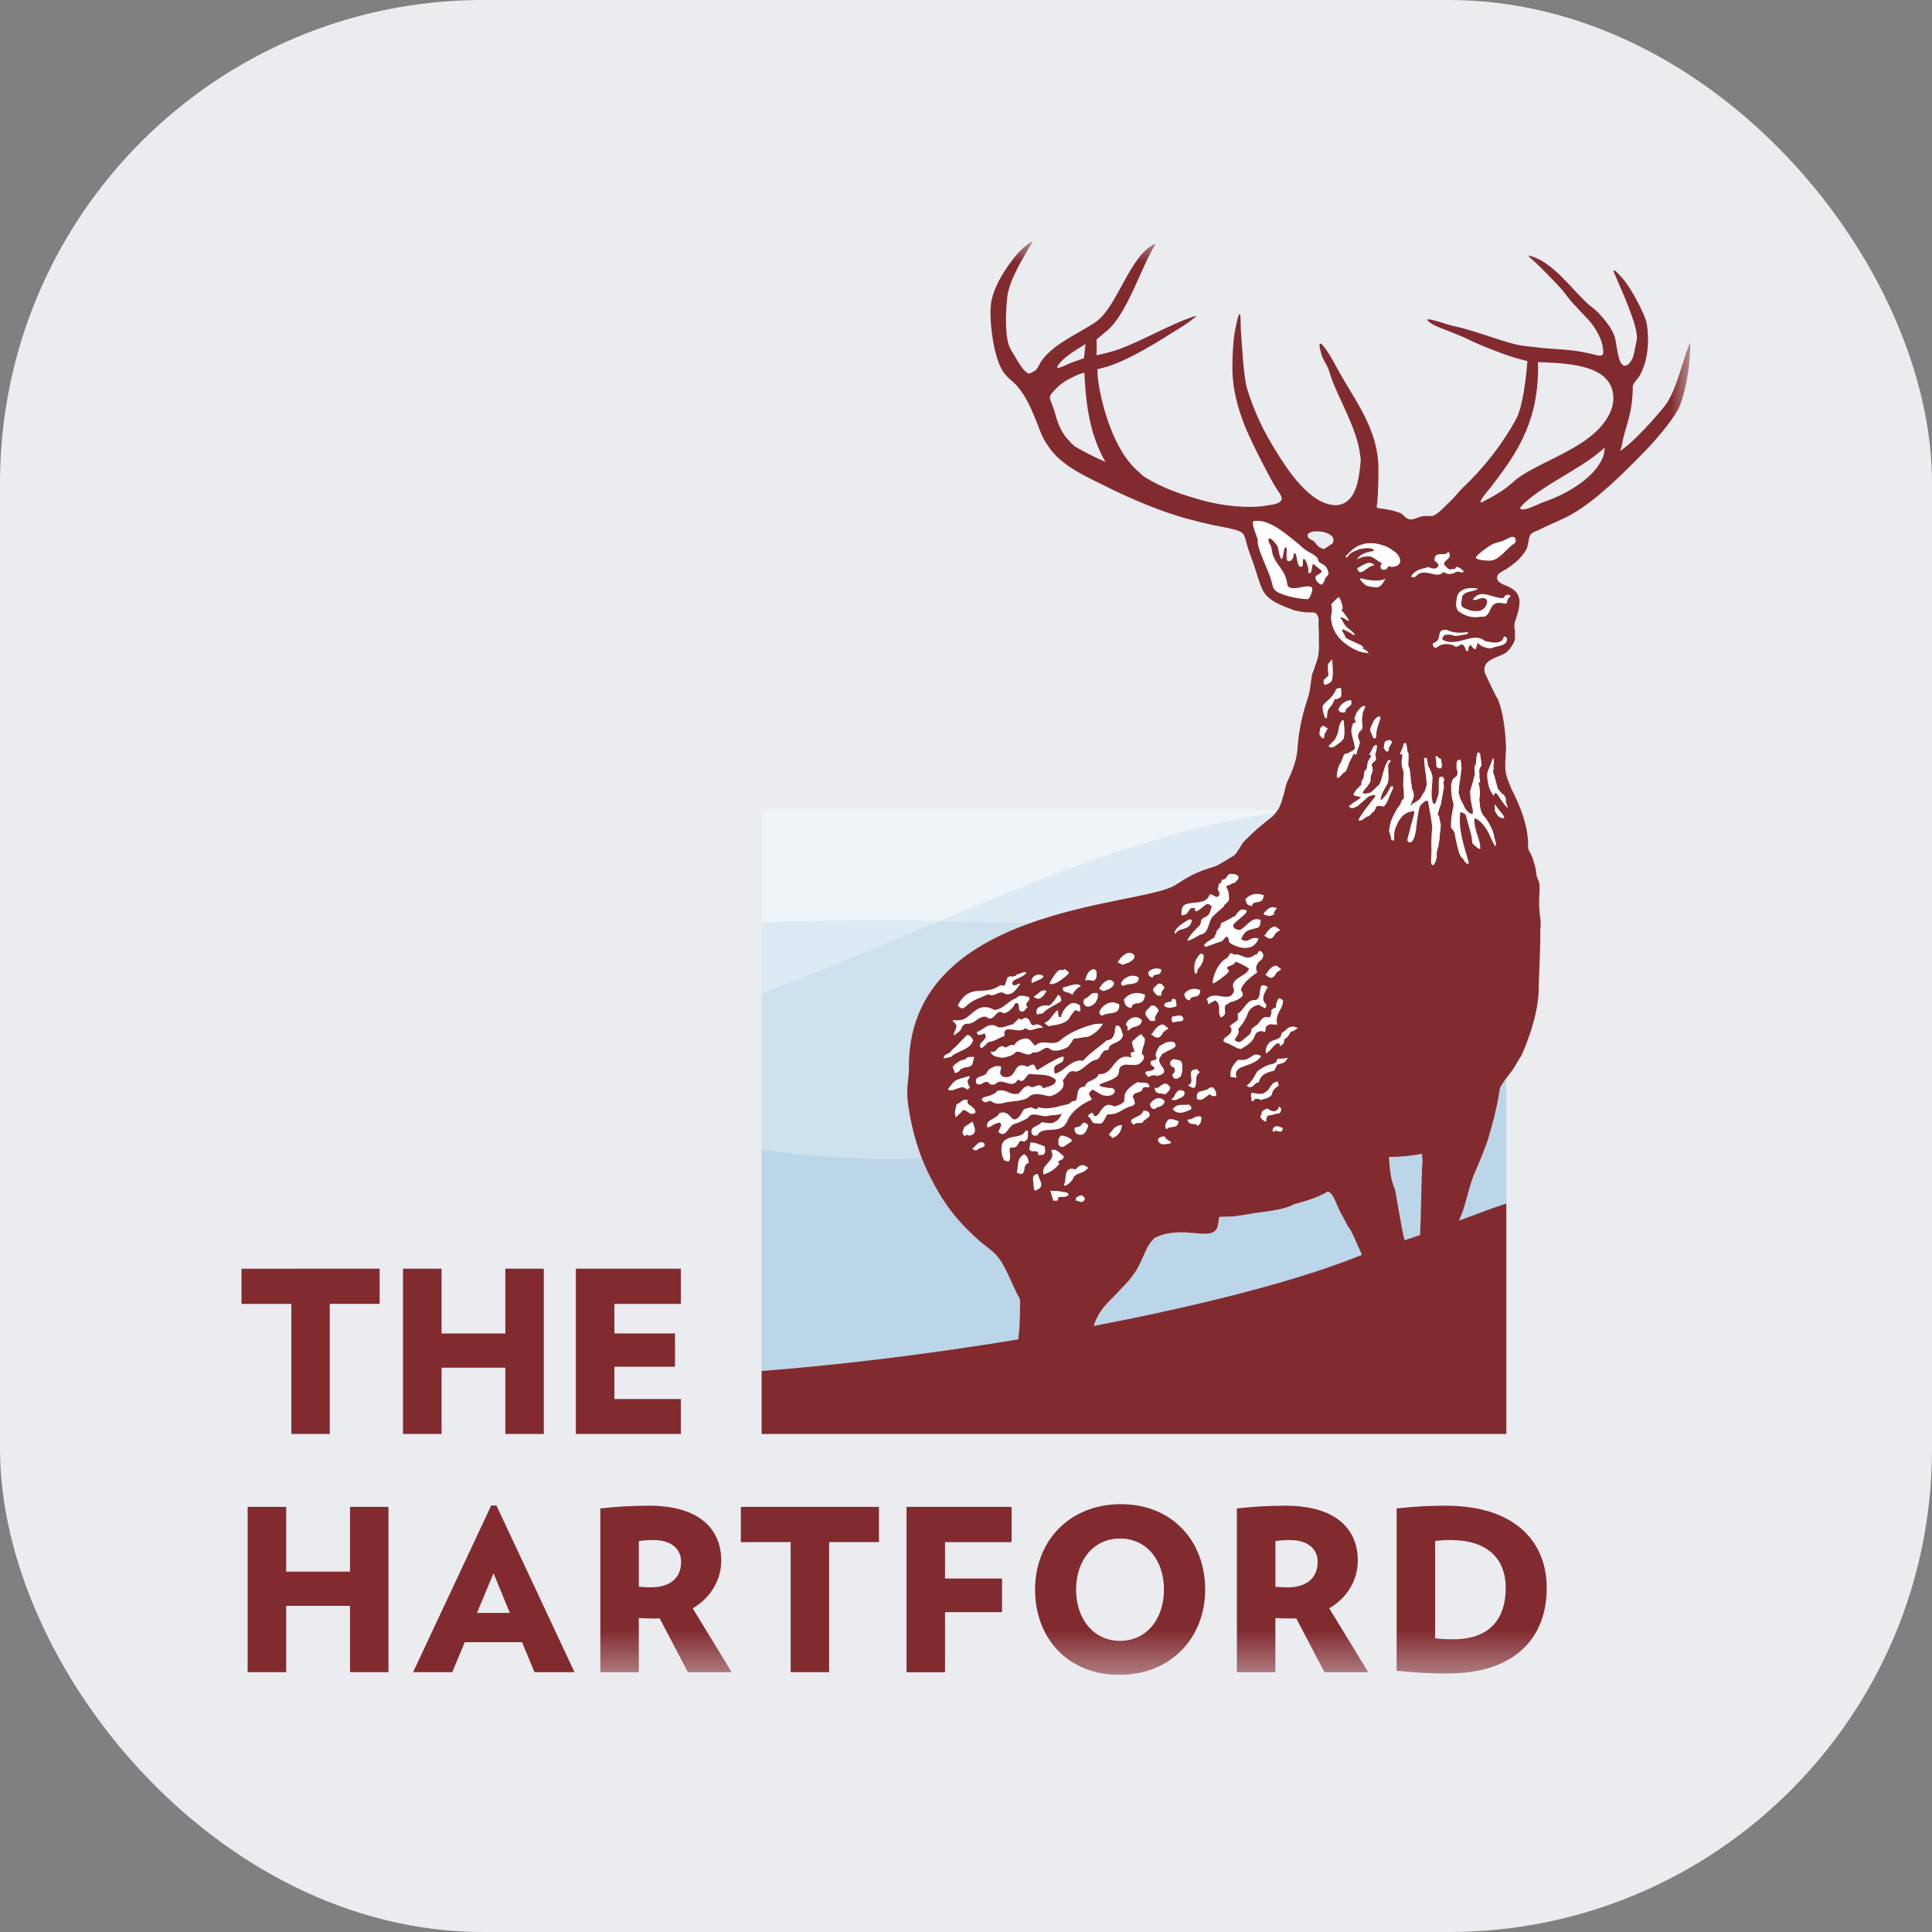 <svg width="48" height="48" viewBox="0 0 48 48" fill="none" xmlns="http://www.w3.org/2000/svg">
<rect x="0" y="0" width="48" height="48" fill="#808080" stroke="none"/>
<rect width="48" height="48" rx="12" fill="#EAECF0"/>
<g clip-path="url(#clip0_9303_7616)">
<path d="M6 31.521V32.395H7.239V35.626H8.194V32.394H9.432V31.52M12.555 35.626V33.98H10.97V35.626H10.012V31.52H10.97V33.13H12.555V31.52H13.511V35.626M14.307 35.626V31.52H16.916V32.395H15.264V33.129H16.771V33.956H15.264V34.758H16.916V35.626M12.261 39.085L12.667 40.072H11.851L12.262 39.085H12.261ZM12.204 37.404L10.263 41.545H11.236L11.547 40.8H12.97L13.28 41.545H14.274L12.334 37.404L12.204 37.404Z" fill="#822B2F"/>
<mask id="mask0_9303_7616" style="mask-type:luminance" maskUnits="userSpaceOnUse" x="6" y="6" width="36" height="36">
<path d="M6 6H42V41.613H6V6Z" fill="white"/>
</mask>
<g mask="url(#mask0_9303_7616)">
<path d="M16.242 38.263C16.096 38.263 16.006 38.267 15.871 38.288V39.422C15.995 39.431 16.063 39.437 16.175 39.437C16.631 39.437 16.922 39.218 16.922 38.805C16.922 38.463 16.653 38.263 16.242 38.263ZM17.091 41.545L16.389 40.206C16.332 40.211 16.281 40.211 16.225 40.211C16.085 40.211 16.006 40.206 15.871 40.2V41.545H14.915V37.477C15.264 37.438 15.646 37.409 16.129 37.409C17.413 37.409 17.919 38.022 17.919 38.771C17.919 39.259 17.655 39.696 17.21 39.959L18.178 41.545H17.091L17.091 41.545Z" fill="#822B2F"/>
</g>
<path d="M22.523 37.438V41.546H23.479V40.054H24.895V39.218H23.479V38.314H25.133V37.438" fill="#822B2F"/>
<mask id="mask1_9303_7616" style="mask-type:luminance" maskUnits="userSpaceOnUse" x="6" y="6" width="36" height="36">
<path d="M6 6H42V41.613H6V6Z" fill="white"/>
</mask>
<g mask="url(#mask1_9303_7616)">
<path d="M36.049 38.262C35.886 38.262 35.8 38.268 35.655 38.285V40.704C35.83 40.722 35.902 40.727 36.11 40.727C37.011 40.727 37.409 40.221 37.409 39.455C37.409 38.709 36.937 38.263 36.05 38.263M35.957 41.578C35.475 41.578 35.204 41.556 34.699 41.511V37.476C35.176 37.426 35.508 37.409 35.92 37.409C37.63 37.409 38.428 38.295 38.428 39.454C38.428 40.664 37.668 41.578 35.957 41.578" fill="#822B2F"/>
</g>
<path d="M18.406 37.438V38.313H19.644V41.544H20.599V38.313H21.838V37.438M8.696 37.438V39.047H7.11V37.438H6.153V41.544H7.11V39.897H8.696V41.544H9.651V37.438" fill="#822B2F"/>
<mask id="mask2_9303_7616" style="mask-type:luminance" maskUnits="userSpaceOnUse" x="6" y="6" width="36" height="36">
<path d="M6 6H42V41.613H6V6Z" fill="white"/>
</mask>
<g mask="url(#mask2_9303_7616)">
<path d="M32.057 38.263C31.913 38.263 31.822 38.267 31.687 38.288V39.422C31.81 39.431 31.878 39.438 31.991 39.438C32.445 39.438 32.737 39.218 32.737 38.805C32.737 38.463 32.468 38.263 32.056 38.263M32.906 41.545L32.204 40.206C32.148 40.211 32.096 40.211 32.041 40.211C31.9 40.211 31.821 40.206 31.686 40.2V41.545H30.73V37.477C31.079 37.438 31.461 37.409 31.944 37.409C33.227 37.409 33.734 38.022 33.734 38.771C33.734 39.259 33.469 39.696 33.025 39.959L33.993 41.545H32.906V41.545ZM27.827 38.224C27.175 38.224 26.735 38.755 26.735 39.495C26.735 40.229 27.175 40.767 27.827 40.767C28.48 40.767 28.918 40.229 28.918 39.495C28.918 38.755 28.48 38.224 27.827 38.224ZM27.809 41.612C26.532 41.612 25.716 40.699 25.716 39.495C25.716 38.285 26.571 37.371 27.847 37.371C29.121 37.371 29.942 38.284 29.942 39.495C29.942 40.699 29.079 41.612 27.809 41.612Z" fill="#822B2F"/>
</g>
<mask id="mask3_9303_7616" style="mask-type:luminance" maskUnits="userSpaceOnUse" x="6" y="6" width="36" height="36">
<path d="M6 6H42V41.613H6V6Z" fill="white"/>
</mask>
<g mask="url(#mask3_9303_7616)">
<path d="M18.922 20.124V22.907C20.406 22.873 21.884 22.861 23.344 22.879C26.144 21.697 28.769 20.626 31.695 20.193C31.715 20.167 31.732 20.144 31.745 20.124H18.923L18.922 20.124Z" fill="#EFF4F9"/>
</g>
<mask id="mask4_9303_7616" style="mask-type:luminance" maskUnits="userSpaceOnUse" x="6" y="6" width="36" height="36">
<path d="M6 6H42V41.613H6V6Z" fill="white"/>
</mask>
<g mask="url(#mask4_9303_7616)">
<path d="M29.181 22C29.573 21.756 29.688 21.674 30.18 21.526C30.259 21.503 30.587 21.295 30.646 21.263C30.731 21.216 30.83 20.983 30.922 20.891C31.156 20.65 31.333 20.503 31.612 20.286C31.636 20.267 31.667 20.23 31.695 20.192C28.769 20.626 26.145 21.696 23.344 22.879C24.101 22.889 24.852 22.908 25.597 22.934C27.132 22.384 28.765 22.258 29.181 22Z" fill="#DEEAF3"/>
</g>
<mask id="mask5_9303_7616" style="mask-type:luminance" maskUnits="userSpaceOnUse" x="6" y="6" width="36" height="36">
<path d="M6 6H42V41.613H6V6Z" fill="white"/>
</mask>
<g mask="url(#mask5_9303_7616)">
<path d="M18.922 24.68C20.481 24.097 21.935 23.474 23.344 22.879C21.884 22.861 20.406 22.873 18.922 22.907V24.68Z" fill="#DEEAF3"/>
</g>
<mask id="mask6_9303_7616" style="mask-type:luminance" maskUnits="userSpaceOnUse" x="6" y="6" width="36" height="36">
<path d="M6 6H42V41.613H6V6Z" fill="white"/>
</mask>
<g mask="url(#mask6_9303_7616)">
<path d="M22.581 26.605C22.527 24.52 24.011 23.501 25.596 22.934C24.851 22.909 24.101 22.889 23.344 22.879C21.935 23.474 20.481 24.097 18.922 24.682V28.557C20.324 28.76 21.652 28.83 22.905 28.781C22.759 28.408 22.646 27.988 22.575 27.54C22.528 27.268 22.535 27.047 22.557 26.846C22.57 26.747 22.581 26.652 22.581 26.605Z" fill="#CEE1EE"/>
</g>
<mask id="mask7_9303_7616" style="mask-type:luminance" maskUnits="userSpaceOnUse" x="6" y="6" width="36" height="36">
<path d="M6 6H42V41.613H6V6Z" fill="white"/>
</mask>
<g mask="url(#mask7_9303_7616)">
<path d="M24.72 31.148C24.585 31.017 24.427 30.914 24.29 30.791C23.749 30.302 23.409 29.863 23.043 29.104C22.995 29.002 22.948 28.893 22.905 28.78C21.652 28.829 20.325 28.759 18.922 28.556V34.059C20.936 33.906 23.155 33.629 25.299 33.274C25.314 33.135 25.323 33.016 25.327 32.996C25.327 32.989 25.358 32.289 25.336 32.266C25.13 31.92 24.988 31.412 24.72 31.148ZM37.265 27.045C37.201 27.426 37.126 27.804 36.945 28.383C36.945 28.384 36.739 28.923 36.657 29.096C36.531 29.363 36.46 29.736 36.346 30.083C36.341 30.097 36.316 30.163 36.279 30.254C36.277 30.259 36.255 30.308 36.245 30.327C36.78 30.128 37.295 29.936 37.423 29.905V26.787C37.35 26.886 37.272 27.001 37.266 27.044M33.331 30.172C33.218 29.984 33.133 29.623 32.978 29.603C32.828 29.716 32.48 29.833 32.137 29.921C32.137 29.921 32.008 30.02 31.526 30.09L31.144 30.142C30.96 30.168 30.748 30.222 30.552 30.224C30.458 30.225 30.372 30.229 30.289 30.233C30.249 30.423 30.283 30.581 30.078 30.636C29.802 30.708 29.247 30.486 28.69 30.75C28.593 30.843 28.518 30.954 28.474 31.055C28.274 31.508 28.245 31.556 28.074 31.779C28.023 31.847 27.585 32.301 27.533 32.352C27.337 32.548 27.233 32.751 27.172 32.941C29.877 32.425 32.306 31.801 33.836 31.175C33.699 30.858 33.566 30.575 33.556 30.562C33.453 30.431 33.442 30.361 33.331 30.172ZM34.507 28.746C34.538 29.081 34.542 29.276 34.651 29.528C34.683 29.602 34.803 30.465 34.897 30.81C34.987 30.785 35.107 30.745 35.284 30.681C35.302 30.276 35.321 29.082 35.334 28.948C35.337 28.927 35.342 28.861 35.342 28.84C35.344 28.819 35.335 28.745 35.324 28.664C35.071 28.718 34.787 28.74 34.507 28.746Z" fill="#BBD6E9"/>
</g>
<mask id="mask8_9303_7616" style="mask-type:luminance" maskUnits="userSpaceOnUse" x="6" y="6" width="36" height="36">
<path d="M6 6H42V41.613H6V6Z" fill="white"/>
</mask>
<g mask="url(#mask8_9303_7616)">
<path d="M39.813 10.551C39.327 11.155 38.304 11.464 37.751 11.851C37.607 11.95 37.492 12.082 37.288 12.214C37.227 12.251 37.023 12.378 36.886 12.44C36.872 12.447 36.804 12.504 36.787 12.476C36.754 12.432 36.976 12.18 37 12.152C37.563 11.427 38.077 10.72 38.188 9.626C38.209 9.377 38.222 9.174 38.209 8.997C38.256 8.997 38.316 8.999 38.375 9.002C39.066 9.034 39.984 9.101 40.077 9.787C40.12 10.111 39.953 10.377 39.813 10.552M39.82 11.368C39.622 11.862 38.94 12.271 38.374 12.465C38.216 12.517 37.877 12.714 37.773 12.64C37.732 12.61 37.949 12.429 37.999 12.389C38.49 11.994 39.132 11.695 39.623 11.323C39.741 11.229 39.846 11.147 39.869 11.123C39.864 11.173 39.865 11.261 39.82 11.368ZM35.334 28.949C35.321 29.083 35.301 30.277 35.283 30.682C35.107 30.746 34.987 30.784 34.897 30.811C34.803 30.466 34.682 29.603 34.651 29.529C34.541 29.278 34.537 29.082 34.506 28.746C34.786 28.741 35.07 28.72 35.324 28.665C35.334 28.747 35.344 28.821 35.343 28.841L35.334 28.949ZM27.173 32.941C27.235 32.751 27.338 32.548 27.534 32.352C27.586 32.301 28.024 31.848 28.075 31.779C28.246 31.557 28.275 31.508 28.475 31.055C28.519 30.955 28.594 30.843 28.691 30.75C29.247 30.486 29.802 30.708 30.079 30.636C30.284 30.581 30.25 30.423 30.29 30.234C30.372 30.229 30.459 30.225 30.552 30.224C30.749 30.223 30.96 30.169 31.145 30.143L31.528 30.09C32.009 30.021 32.138 29.922 32.138 29.922C32.48 29.834 32.828 29.717 32.979 29.603C33.134 29.623 33.218 29.984 33.331 30.172C33.443 30.361 33.455 30.432 33.557 30.564C33.567 30.576 33.7 30.86 33.837 31.176C32.306 31.802 29.878 32.426 27.173 32.942M32.634 13.439C32.6 13.41 32.457 13.387 32.493 13.273C32.506 13.238 32.585 13.211 32.608 13.21C32.845 13.165 33.234 13.278 33.105 13.503C33.105 13.503 32.901 13.642 32.89 13.643C32.89 13.643 32.795 13.605 32.776 13.593C32.719 13.556 32.671 13.467 32.635 13.44M26.702 11.09C26.651 11.047 26.604 11.002 26.564 10.951C26.411 10.813 26.291 10.561 26.225 10.312C26.099 9.828 25.967 9.926 26.265 9.628C26.337 9.549 26.455 9.472 26.589 9.4C26.672 9.358 26.789 9.3 26.867 9.279C26.89 9.272 26.901 9.268 26.941 9.26C26.945 9.311 26.951 9.387 26.953 9.475C27.002 10.272 27.132 10.889 27.464 11.477C27.167 11.344 26.974 11.248 26.703 11.09M26.325 9.025C26.467 8.848 26.796 8.655 26.925 8.575C26.942 8.565 26.958 8.553 26.969 8.544C26.951 8.695 26.942 8.835 26.931 8.899C26.858 8.926 26.733 8.969 26.605 9.016C26.527 9.044 26.426 9.105 26.312 9.137C26.224 9.159 26.287 9.072 26.325 9.025M40.114 6.805C40.239 7.104 40.724 8.143 40.665 8.438C40.642 8.553 40.592 8.851 40.55 8.923C40.536 8.951 40.453 9.096 40.366 9.087C40.186 9.073 40.172 8.528 40.114 8.36C40.036 8.14 39.892 7.973 39.714 7.773C39.659 7.712 39.527 7.614 39.464 7.561C39.065 7.208 38.566 6.482 37.99 6.348C37.987 6.347 37.983 6.345 37.98 6.353C37.977 6.359 37.983 6.375 37.993 6.386C38.015 6.407 38.15 6.51 38.426 6.795C38.584 6.957 38.798 7.167 38.926 7.349C39.078 7.566 39.456 7.905 39.588 8.098C39.677 8.231 39.803 8.448 39.825 8.649C39.84 8.78 39.84 8.82 39.763 8.837C39.715 8.851 39.388 8.727 38.889 8.689C38.844 8.689 38.424 8.651 38.379 8.651C37.747 8.58 37.786 8.607 37.249 8.438C36.89 8.325 36.451 8.168 36.06 8.088C36.013 8.079 35.495 7.901 35.464 7.939C35.439 7.965 35.613 8.072 35.649 8.088C35.802 8.157 36.243 8.32 36.413 8.4C36.628 8.506 36.821 8.589 37.013 8.664C37.31 8.782 37.591 8.888 37.948 8.97C37.915 9.4 37.832 10.118 37.66 10.427C37.319 11.046 36.847 11.645 36.348 12.113C36.242 12.213 36.14 12.36 35.996 12.489C35.874 12.603 35.712 12.788 35.595 12.816C35.522 12.831 35.42 12.809 35.335 12.827C35.217 12.852 35.124 12.918 35.021 12.903C34.92 12.885 34.886 12.796 34.797 12.751C34.68 12.698 34.49 12.658 34.344 12.638C34.234 12.626 34.19 12.638 34.208 12.538C34.208 12.534 34.216 12.528 34.22 12.465C34.244 12.138 34.249 11.832 34.246 11.601C34.232 10.655 33.638 9.904 33.284 9.265C33.198 9.109 33.015 8.753 32.873 8.589C32.715 8.412 32.809 8.718 32.834 8.817C32.865 8.93 32.964 9.058 32.996 9.153C33.021 9.207 33.041 9.287 33.06 9.341C33.247 9.899 33.724 10.651 33.795 11.326C33.8 11.368 33.809 11.422 33.807 11.453C33.764 11.893 33.699 12.449 33.283 12.539C33.257 12.546 33.221 12.552 33.196 12.552C32.54 12.548 31.973 11.649 31.682 11.178C31.39 10.701 31.173 10.266 30.982 9.652C30.895 9.369 30.857 8.542 30.83 8.243C30.825 8.194 30.82 7.885 30.818 7.843C30.817 7.826 30.811 7.803 30.799 7.803C30.764 7.803 30.712 8.083 30.695 8.156C30.635 8.394 30.618 8.914 30.618 9.127C30.618 9.718 30.793 10.309 31.033 10.827C31.176 11.14 31.491 11.765 31.668 12.065C31.72 12.153 31.852 12.324 31.844 12.39C31.824 12.541 31.535 12.539 31.444 12.566C30.99 12.633 30.385 12.574 29.853 12.426C29.341 12.284 28.863 12.117 28.44 11.852C28.395 11.817 28.345 11.787 28.315 11.743C27.75 11.297 27.41 10.28 27.29 9.503C27.271 9.371 27.261 9.199 27.262 9.175C27.314 9.161 27.358 9.149 27.404 9.138C28.001 8.988 28.803 8.467 29.251 8.188C29.404 8.095 29.554 7.996 29.692 7.881C29.709 7.867 29.714 7.859 29.709 7.854C29.707 7.85 29.695 7.852 29.678 7.858C29.031 8.061 28.168 8.595 27.565 8.75C27.521 8.762 27.353 8.807 27.242 8.826C27.242 8.768 27.247 8.651 27.247 8.626C27.248 8.555 27.244 8.491 27.244 8.431C27.313 8.383 27.383 8.312 27.478 8.238C27.995 7.83 28.34 6.663 28.694 6.087C28.698 6.082 28.71 6.063 28.705 6.06C28.7 6.055 28.691 6.061 28.677 6.068C28.055 6.361 27.76 7.646 27.204 8.012C26.751 8.312 26.182 8.541 25.876 8.964C25.841 9.013 25.764 9.199 25.702 9.216C25.677 9.222 25.586 9.303 25.539 9.276C25.373 9.176 25.224 8.858 25.111 8.679C24.947 8.417 24.991 7.656 25.026 7.375C25.078 6.939 25.437 6.376 25.647 6.017C25.652 6.01 25.654 6.005 25.652 6.002C25.649 5.999 25.643 6.003 25.635 6.006C25.551 6.04 25.347 6.224 25.313 6.262C25.02 6.596 24.643 7.154 24.614 7.617C24.582 8.054 24.702 9.025 24.986 9.312C25.037 9.373 25.088 9.426 25.152 9.473C25.499 9.785 25.661 10.249 25.839 10.7C25.895 10.849 25.956 10.964 26.053 11.099C26.371 11.576 26.974 11.834 27.515 12.103C28.026 12.357 28.629 12.619 29.204 12.801C29.567 12.917 30.046 13.034 30.481 13.114C30.645 13.147 30.79 13.178 30.872 13.247C30.931 13.296 30.968 13.503 31.001 13.605C31.043 13.735 31.092 13.863 31.128 13.962C31.223 14.229 31.282 14.485 31.381 14.679C31.522 14.938 31.855 15.05 32.16 15.164C32.2 15.17 32.389 15.227 32.608 15.214C32.75 15.209 32.768 15.378 32.76 15.457C32.754 15.571 32.77 15.648 32.767 15.761C32.761 16.053 32.787 16.054 32.749 16.305C32.742 16.363 32.674 16.539 32.628 16.683C32.618 16.705 32.605 16.728 32.6 16.749C32.571 16.89 32.554 17.151 32.508 17.294C32.466 17.443 32.283 17.9 32.237 18.595C32.218 18.876 32.115 19.143 31.987 19.412C31.927 19.539 31.938 19.608 31.891 19.751C31.843 19.9 31.815 20.015 31.766 20.093C31.746 20.124 31.663 20.245 31.611 20.287C31.333 20.503 31.156 20.651 30.922 20.891C30.829 20.984 30.732 21.216 30.645 21.264C30.587 21.296 30.258 21.504 30.179 21.528C29.687 21.675 29.573 21.757 29.18 22C28.335 22.526 22.473 22.499 22.582 26.606C22.582 26.652 22.57 26.748 22.558 26.846C22.535 27.048 22.529 27.268 22.576 27.54C22.668 28.123 22.83 28.659 23.044 29.105C23.41 29.864 23.75 30.303 24.291 30.792C24.427 30.915 24.585 31.018 24.72 31.149C24.989 31.413 25.131 31.921 25.336 32.267C25.358 32.29 25.327 32.989 25.327 32.997C25.323 33.017 25.314 33.136 25.299 33.276C23.155 33.63 20.937 33.907 18.922 34.061V35.626H37.424V29.905C37.295 29.935 36.779 30.127 36.245 30.327L36.278 30.254C36.315 30.163 36.34 30.097 36.346 30.082C36.46 29.736 36.531 29.363 36.657 29.096C36.74 28.923 36.945 28.383 36.945 28.382C37.126 27.803 37.202 27.426 37.266 27.044C37.277 26.961 37.555 26.616 37.555 26.616C37.638 26.508 37.703 26.363 37.795 26.231C37.795 26.231 38.243 25.299 38.231 24.493C38.227 24.345 38.273 23.678 38.268 23.098C38.272 23.065 38.277 23.036 38.277 22.998C38.277 22.887 38.266 22.787 38.253 22.684C38.253 22.675 38.253 22.665 38.251 22.656C38.249 22.634 38.25 22.61 38.247 22.588C38.224 22.439 38.257 22.146 38.25 22.013C38.24 21.839 38.179 21.858 38.166 21.678C38.156 21.555 38.117 21.461 38.085 21.347C38.063 21.263 38.016 21.186 37.976 21.112C37.968 21.064 37.964 21.027 37.964 21.012C37.986 20.389 37.571 19.646 37.56 19.62C37.363 19.166 37.385 19.149 37.418 18.592C37.395 17.911 37.283 17.542 37.214 17.369C37.186 17.353 36.975 16.9 36.906 16.752C36.877 16.691 36.873 16.625 36.888 16.564C36.934 16.369 37.272 16.313 37.407 16.22C37.495 16.163 37.593 16.012 37.634 15.905C37.638 15.894 37.639 15.884 37.639 15.87V15.663C37.639 15.646 37.629 15.634 37.626 15.619C37.62 15.588 37.63 15.54 37.627 15.505C37.627 15.495 37.627 15.484 37.631 15.475C37.749 15.107 37.872 14.783 37.523 14.6C37.379 14.522 37.185 14.489 37.194 14.345C37.199 14.235 37.339 14.194 37.422 14.139C37.644 13.995 37.795 13.861 37.92 13.655C37.973 13.565 37.973 13.327 38.037 13.265C38.081 13.22 38.204 13.183 38.286 13.139C38.552 13.003 38.812 12.914 39.05 12.776C39.69 12.411 40.382 11.708 40.875 11.202C41.118 10.952 41.508 10.503 41.688 10.179C41.831 9.917 41.959 9.276 41.975 8.929C41.981 8.847 42 8.571 41.999 8.558C41.999 8.543 41.998 8.529 41.992 8.529C41.986 8.528 41.978 8.534 41.976 8.541C41.806 8.958 41.642 9.714 41.376 10.065C41.178 10.323 40.582 10.988 40.289 11.177L40.249 11.202C40.258 11.179 40.271 11.148 40.278 11.127C40.291 11.094 40.297 11.057 40.302 11.025C40.37 10.606 40.566 10.309 40.566 9.599C40.566 9.53 40.694 9.406 40.727 9.35C40.953 8.967 40.978 8.445 40.915 8.053C40.873 7.795 40.495 7.126 40.354 6.967C40.342 6.952 40.123 6.686 40.092 6.718C40.078 6.73 40.102 6.784 40.113 6.806" fill="#822B2F"/>
</g>
<mask id="mask9_9303_7616" style="mask-type:luminance" maskUnits="userSpaceOnUse" x="6" y="6" width="36" height="36">
<path d="M6 6H42V41.613H6V6Z" fill="white"/>
</mask>
<g mask="url(#mask9_9303_7616)">
<path d="M33.063 16.944C33.154 16.879 33.096 16.398 33.096 16.385C33.096 16.374 33.031 16.451 33.003 16.495C32.974 16.54 33.002 16.735 33.002 16.741C33.002 16.748 33.003 16.769 33.005 16.777C33.008 16.784 33.002 16.792 32.993 16.794C32.986 16.796 32.956 16.836 32.894 16.885C32.893 16.885 32.819 17.124 33.063 16.944M37.441 15.852C37.33 15.749 37.374 15.89 37.293 15.927C37.177 15.992 37.074 15.959 36.893 15.927C36.607 15.676 36.208 16.094 35.844 15.897C35.812 15.848 35.865 15.81 35.893 15.773C36.217 15.746 35.999 15.845 36.339 15.775C36.339 15.775 36.488 15.757 36.475 15.717C36.463 15.679 36.219 15.782 35.945 15.649C35.654 15.617 35.845 15.897 35.634 15.965C35.553 15.99 35.62 16.123 35.687 16.089C35.755 16.055 35.826 15.957 36.099 16.026C36.244 16.178 36.314 15.835 36.421 16.153C36.443 16.218 36.484 16.147 36.484 16.147C36.476 16.078 36.505 16.054 36.535 16.018C36.57 16.057 36.596 16.125 36.665 16.128L36.714 15.97C36.786 16.061 36.919 16.107 37.051 16.106C37.204 16.031 37.457 16.066 37.442 15.852M35.866 14.207C35.936 14.278 36.074 14.274 36.148 14.225C36.225 14.172 36.263 14.231 36.346 14.219C36.43 14.205 36.182 14.029 36.165 14.103C36.154 14.166 36.109 14.121 36.05 14.147C35.968 14.16 35.932 14.064 35.875 14.029C35.873 13.983 35.9 13.952 35.932 13.922L35.964 13.893C36.031 13.831 36.04 13.785 35.984 13.707C35.922 13.785 35.87 13.767 35.786 13.767C35.684 13.771 35.639 13.811 35.637 13.917C35.668 13.972 35.758 13.998 35.733 14.063C35.689 14.158 35.556 14.123 35.499 14.089C35.328 14.13 35.147 14.155 35.054 14.329C35.117 14.354 35.151 14.348 35.198 14.301L35.239 14.263C35.254 14.248 35.268 14.241 35.286 14.241C35.497 14.167 35.712 14.383 35.867 14.207M33.966 14.405C33.897 14.395 33.867 14.369 33.807 14.371C33.739 14.374 33.925 14.543 33.946 14.551C33.994 14.569 34.17 14.595 34.195 14.595C34.342 14.577 34.372 14.445 34.429 14.371C34.338 14.437 34.123 14.43 33.966 14.405ZM34.148 14.048C34.035 13.891 33.838 14.058 33.716 14.121C33.791 14.373 33.985 14.036 34.148 14.048ZM36.206 14.802C36.184 14.936 36.142 15.052 36.224 15.178C36.269 15.207 36.476 15.382 36.787 15.322C37.112 15.364 36.922 14.886 37.362 14.993C37.49 15.025 37.402 14.908 37.504 14.84C37.504 14.84 37.548 14.796 37.501 14.783C37.453 14.77 37.417 14.76 37.345 14.861C37.08 14.866 36.785 14.61 36.591 14.895C36.694 14.955 36.833 14.77 36.944 14.911C36.963 15.058 36.839 15.178 36.723 15.182C36.581 15.185 36.55 15.178 36.414 15.123C36.227 15.059 36.336 14.93 36.323 14.826C36.409 14.664 36.599 14.72 36.722 14.626C36.535 14.585 36.283 14.607 36.205 14.802M33.838 16.104C33.85 16.098 33.866 16.095 33.881 16.09C33.862 16.065 33.827 16.034 33.8 16.02L33.487 15.878C33.486 15.876 33.484 15.875 33.484 15.872C33.464 15.862 33.444 15.849 33.425 15.834C33.422 15.815 33.416 15.796 33.407 15.775C33.398 15.759 33.387 15.747 33.377 15.731L33.372 15.71C33.368 15.709 33.364 15.709 33.363 15.707C33.358 15.702 33.355 15.695 33.35 15.689L33.347 15.632C33.422 15.655 33.56 15.723 33.618 15.775L33.66 15.773C33.618 15.675 33.491 15.627 33.426 15.545C33.38 15.487 33.358 15.414 33.308 15.359L33.304 15.331C33.37 15.344 33.432 15.384 33.479 15.421L33.52 15.417C33.493 15.369 33.399 15.232 33.331 15.163C33.339 15.145 33.353 15.129 33.356 15.111C33.363 15.041 33.307 14.893 33.266 14.83C33.214 14.864 33.129 14.95 33.071 15.016L33.075 15.023C33.099 15.114 33.096 15.22 33.065 15.315C33.077 15.806 33.469 16.065 33.77 16.186C33.827 16.2 33.885 16.216 33.942 16.222C33.964 16.222 33.986 16.228 34.008 16.233C33.992 16.211 33.976 16.193 33.961 16.169C33.919 16.151 33.892 16.124 33.839 16.105" fill="white"/>
</g>
<mask id="mask10_9303_7616" style="mask-type:luminance" maskUnits="userSpaceOnUse" x="6" y="6" width="36" height="36">
<path d="M6 6H42V41.613H6V6Z" fill="white"/>
</mask>
<g mask="url(#mask10_9303_7616)">
<path d="M34.701 13.745L34.575 13.653C34.457 13.569 34.358 13.541 34.196 13.505C33.838 13.457 33.631 13.586 33.425 13.831L33.465 13.854C33.549 13.72 33.635 13.704 33.775 13.642C33.856 13.632 34.082 13.577 34.145 13.682C34.007 13.713 33.777 13.746 33.719 13.903C33.802 13.838 33.969 13.804 34.075 13.834C34.142 13.867 34.216 13.921 34.29 13.972C34.307 13.986 34.328 13.994 34.347 14.006C34.335 14.011 34.316 14.019 34.311 14.026C34.237 14.193 34.488 14.195 34.483 14.066C34.561 14.09 34.643 14.095 34.735 14.041C34.85 13.942 34.75 13.808 34.701 13.745ZM32.76 13.949C32.748 13.937 32.75 13.89 32.737 13.871C32.654 13.768 32.547 13.737 32.444 13.669C32.363 13.617 32.289 13.53 32.199 13.463C31.957 13.273 31.684 13.028 31.371 12.953C31.308 12.94 31.158 12.933 31.14 12.953C31.088 13.018 31.228 13.328 31.242 13.387C31.255 13.435 31.242 13.486 31.255 13.541C31.31 13.773 31.486 14.129 31.561 14.346C31.613 14.493 31.61 14.596 31.675 14.663C31.77 14.76 32.091 14.843 32.29 14.869C32.339 14.874 32.484 14.893 32.507 14.881C32.538 14.867 32.633 14.653 32.596 14.601C32.536 14.515 32.263 14.621 32.135 14.613C31.943 14.606 32.004 14.521 31.945 14.346C31.877 14.148 31.706 14.007 31.625 13.796C31.605 13.738 31.603 13.654 31.576 13.567C31.567 13.544 31.476 13.416 31.535 13.377C31.568 13.351 31.714 13.521 31.741 13.577C31.754 13.605 31.797 13.893 31.843 13.887C31.893 13.877 31.882 13.563 31.957 13.604C31.988 13.621 31.933 13.89 31.993 13.937C32.031 13.964 32.1 13.924 32.124 13.859C32.155 13.838 32.119 13.752 32.161 13.745C32.246 13.756 32.201 14.129 32.342 14.077C32.403 14.055 32.341 13.9 32.391 13.887C32.441 13.871 32.504 14.105 32.506 14.129C32.508 14.145 32.502 14.229 32.506 14.231C32.604 14.297 32.59 14.029 32.623 14.011C32.633 14.008 32.84 14.188 32.838 14.18C32.846 14.243 32.691 14.3 32.687 14.319C32.652 14.424 32.798 14.527 32.827 14.523C32.894 14.515 32.924 14.335 32.965 14.319C32.995 14.304 33.027 14.228 32.993 14.191C32.956 14.026 32.848 14.033 32.76 13.949M26.963 27.899C26.881 27.863 26.888 27.965 26.812 27.989L26.764 27.999C26.674 28.023 26.678 28.033 26.728 28.159C26.897 28.248 26.977 28.161 27.032 27.984C27.032 27.984 27.045 27.931 26.962 27.899M26.381 28.208C26.295 28.248 26.29 28.313 26.297 28.393L26.301 28.45C26.353 28.498 26.391 28.509 26.444 28.479L26.473 28.458L26.502 28.439C26.544 28.405 26.499 28.434 26.582 28.387C26.666 28.339 26.626 28.301 26.533 28.257C26.489 28.235 26.432 28.227 26.381 28.208ZM27.682 28.027L27.65 28.067L27.617 28.104C27.599 28.128 27.575 28.158 27.547 28.187L27.648 28.277C27.793 28.203 27.867 28.098 27.874 27.95L27.861 27.952C27.778 27.955 27.728 27.988 27.682 28.027ZM29.537 27.442C29.375 27.469 29.236 27.404 29.136 27.562L29.195 27.613C29.34 27.693 29.467 27.61 29.592 27.563C29.61 27.504 29.592 27.485 29.538 27.443M28.966 27.908C28.936 27.965 28.948 27.999 28.978 28.058L29.008 28.033C29.088 27.97 29.27 28.055 29.281 27.856C29.194 27.83 29.131 27.783 29.03 27.814C29.004 27.844 28.981 27.872 28.966 27.909M28.936 28.234C28.84 28.227 28.734 28.286 28.78 28.36C28.849 28.475 28.972 28.416 29.078 28.41L29.094 28.368C29.06 28.347 29.047 28.345 29.014 28.325C28.973 28.294 28.955 28.278 28.936 28.234ZM28.416 27.59C28.374 27.673 28.33 27.71 28.245 27.744L28.192 27.772C28.126 27.804 28.101 27.815 28.104 27.864C28.104 27.875 28.105 27.884 28.108 27.899L28.145 27.923L28.177 27.945C28.195 27.921 28.219 27.902 28.264 27.9H28.32C28.325 27.9 28.33 27.9 28.335 27.902L28.381 27.895C28.433 27.794 28.573 27.777 28.562 27.695C28.56 27.682 28.557 27.663 28.55 27.646C28.535 27.608 28.455 27.592 28.415 27.589M24.908 28.173C25.014 28.176 25.076 27.972 25.19 27.929C25.313 27.895 25.424 27.834 25.533 27.782C25.573 27.711 25.629 27.689 25.689 27.689C25.781 27.689 25.882 27.734 25.985 27.732C26.021 27.732 26.058 27.725 26.102 27.709C26.105 27.709 26.109 27.709 26.112 27.709C26.202 27.708 26.279 27.699 26.34 27.682L26.378 27.669L26.361 27.706C26.331 27.773 26.286 27.834 26.212 27.87C26.18 27.896 26.14 27.905 26.099 27.905C26.026 27.906 25.941 27.881 25.879 27.881C25.807 27.982 25.614 27.983 25.625 28.116C25.626 28.132 25.63 28.151 25.635 28.168C25.651 28.202 25.682 28.215 25.724 28.215C25.739 28.215 25.757 28.214 25.775 28.207C25.894 27.944 26.346 28.212 26.507 27.874C26.609 27.578 27.004 27.364 27.117 27.324C27.122 27.32 27.122 27.315 27.122 27.308C27.123 27.284 27.067 27.237 27.061 27.18C27.059 27.156 27.068 27.132 27.092 27.112L27.146 27.07L27.156 27.074C27.251 27.124 27.325 27.188 27.415 27.215C27.452 27.221 27.484 27.226 27.514 27.226C27.647 27.222 27.699 27.154 27.698 27.106C27.695 27.067 27.662 27.029 27.576 27.029C27.569 27.029 27.559 27.03 27.541 27.032C27.491 27.015 27.424 27.013 27.369 26.996C27.348 26.987 27.332 26.992 27.323 26.963C27.321 26.947 27.328 26.943 27.341 26.93C27.409 26.902 27.476 26.884 27.547 26.854C27.926 26.705 27.725 26.605 27.856 26.491C27.891 26.461 27.937 26.451 27.984 26.451C28.043 26.451 28.108 26.461 28.171 26.461C28.244 26.458 28.314 26.444 28.373 26.37C28.398 26.338 28.426 26.305 28.422 26.269C28.422 26.251 28.416 26.23 28.401 26.21C28.39 26.203 28.381 26.191 28.371 26.179L28.366 26.171V26.164C28.393 25.993 28.449 25.937 28.443 25.812C28.441 25.771 28.379 25.756 28.359 25.692C28.231 25.758 28.221 25.797 28.124 25.879C28.131 25.988 28.152 26.01 28.184 26.113L28.191 26.136L28.167 26.135H28.149C28.12 26.137 28.117 26.137 28.085 26.168L28.113 26.276L28.083 26.269C28.044 26.254 28.009 26.252 27.977 26.252C27.84 26.252 27.755 26.348 27.677 26.444C27.584 26.565 27.508 26.686 27.322 26.687H27.297C27.27 26.753 27.238 26.781 27.172 26.814L27.118 26.841C27.052 26.869 26.98 26.905 26.958 26.984L26.956 26.995H26.944C26.723 27.019 26.8 27.192 26.731 27.339L26.726 27.348L26.716 27.35C26.691 27.351 26.665 27.356 26.646 27.358L26.55 27.429C26.392 27.462 26.183 27.533 25.993 27.536C25.923 27.535 25.86 27.528 25.801 27.507C25.792 27.521 25.773 27.554 25.737 27.556C25.727 27.556 25.718 27.554 25.712 27.55L25.671 27.533C25.648 27.521 25.626 27.516 25.604 27.512C25.585 27.512 25.567 27.52 25.541 27.533C25.395 27.539 25.41 27.64 25.33 27.732C25.282 27.785 25.248 27.811 25.211 27.812C25.155 27.81 25.124 27.759 25.074 27.709C25.018 27.66 24.974 27.638 24.919 27.638C24.892 27.638 24.863 27.644 24.838 27.65C24.753 27.791 24.621 27.788 24.543 27.884C24.543 27.886 24.513 27.945 24.518 27.98C24.521 28.001 24.521 28.005 24.544 28.006C24.556 28.006 24.578 28.001 24.608 27.991C24.655 27.959 24.731 27.907 24.831 27.891L24.837 27.89L24.844 27.895C24.863 27.907 24.873 27.925 24.873 27.942C24.871 28.004 24.81 28.073 24.81 28.13C24.85 28.163 24.883 28.174 24.909 28.174M25.986 24.977C25.847 24.982 25.745 25.039 25.749 25.137C25.75 25.159 25.756 25.185 25.77 25.213L25.812 25.191L25.816 25.189C25.856 25.189 25.879 25.186 25.911 25.176C26.018 25.034 26.32 24.934 26.369 24.86C26.364 24.832 26.361 24.797 26.351 24.778L26.35 24.775C26.335 24.734 26.322 24.723 26.281 24.72C26.26 24.771 26.121 24.98 26.045 24.987C26.032 24.985 26.021 24.984 26.009 24.978H25.986L25.986 24.977ZM25.832 24.648C25.777 24.688 25.746 24.723 25.683 24.759L25.685 24.763C25.703 24.798 25.777 24.815 25.808 24.814H25.809C25.886 24.807 25.992 24.657 26 24.617C25.974 24.608 25.954 24.605 25.935 24.605C25.902 24.605 25.873 24.617 25.832 24.648Z" fill="white"/>
</g>
<mask id="mask11_9303_7616" style="mask-type:luminance" maskUnits="userSpaceOnUse" x="6" y="6" width="36" height="36">
<path d="M6 6H42V41.613H6V6Z" fill="white"/>
</mask>
<g mask="url(#mask11_9303_7616)">
<path d="M24.396 27.318C24.396 27.324 24.398 27.331 24.396 27.334C24.43 27.364 24.453 27.385 24.486 27.384C24.505 27.384 24.526 27.377 24.555 27.364C24.565 27.358 24.577 27.35 24.589 27.35C24.606 27.35 24.618 27.358 24.634 27.367C24.697 27.41 24.754 27.421 24.808 27.421C24.869 27.421 24.926 27.402 24.978 27.393C25.033 27.374 25.146 27.369 25.291 27.35L25.372 27.329C25.456 27.322 25.532 27.291 25.588 27.227C25.643 27.195 25.698 27.183 25.754 27.183C25.87 27.181 25.979 27.225 26.089 27.236C26.227 27.202 26.434 27.08 26.424 26.922C26.422 26.9 26.416 26.877 26.407 26.854L26.403 26.843L26.411 26.836C26.444 26.8 26.473 26.748 26.505 26.709L26.537 26.669C26.568 26.634 26.604 26.613 26.648 26.612C26.662 26.612 26.68 26.615 26.697 26.618C26.706 26.621 26.715 26.624 26.726 26.624C26.86 26.625 27.069 26.364 27.197 26.339C27.314 26.316 27.324 26.26 27.359 26.192L27.388 26.16C27.416 26.1 27.468 26.09 27.535 26.086C27.556 25.979 27.598 25.957 27.703 25.913C27.819 25.857 27.866 25.836 27.9 25.719C27.878 25.639 27.838 25.471 27.766 25.48C27.751 25.48 27.736 25.485 27.723 25.488C27.699 25.548 27.702 25.61 27.69 25.669C27.657 25.776 27.617 25.838 27.495 25.847C27.283 26.038 27.095 26.142 26.914 26.348L26.906 26.356L26.897 26.353C26.875 26.35 26.855 26.348 26.834 26.348C26.609 26.348 26.428 26.615 26.228 26.671L26.221 26.674L26.214 26.67C26.196 26.657 26.196 26.641 26.194 26.621C26.196 26.615 26.194 26.609 26.192 26.604V26.587C26.192 26.574 26.191 26.558 26.188 26.538C26.204 26.491 26.235 26.458 26.279 26.445L26.319 26.422C26.402 26.388 26.425 26.355 26.43 26.27C26.423 26.257 26.424 26.255 26.404 26.255C26.353 26.252 26.197 26.323 25.78 26.581L25.771 26.587L25.763 26.581C25.733 26.558 25.729 26.525 25.712 26.487C25.698 26.463 25.688 26.455 25.67 26.445C25.618 26.462 25.573 26.469 25.544 26.499L25.536 26.506L25.526 26.502C25.467 26.477 25.422 26.466 25.386 26.466C25.204 26.459 25.237 26.75 25.006 26.762C24.982 26.762 24.954 26.761 24.922 26.75C24.871 26.727 24.851 26.69 24.849 26.655C24.848 26.6 24.876 26.547 24.874 26.517C24.872 26.499 24.867 26.487 24.781 26.487H24.743C24.711 26.489 24.714 26.494 24.679 26.511L24.61 26.546C24.567 26.576 24.528 26.605 24.504 26.676C24.418 26.76 24.236 26.726 24.247 26.869L24.251 26.903C24.265 26.934 24.29 26.941 24.332 26.941H24.365C24.399 26.923 24.45 26.881 24.504 26.879C24.537 26.879 24.573 26.898 24.584 26.931L24.643 26.949L24.724 26.941C24.765 26.893 24.814 26.873 24.862 26.873C24.958 26.873 25.052 26.931 25.134 26.931C25.187 26.929 25.235 26.909 25.282 26.833L25.292 26.818L25.306 26.829C25.335 26.85 25.358 26.855 25.377 26.855C25.43 26.856 25.475 26.788 25.514 26.736C25.529 26.711 25.548 26.695 25.581 26.681C25.791 26.716 26.032 26.657 26.225 26.824L26.231 26.83L26.232 26.837L26.231 26.842C26.231 26.976 26.016 26.993 25.936 27.035L25.923 27.041L25.914 27.027C25.881 26.975 25.847 26.963 25.812 26.963C25.788 26.963 25.763 26.97 25.742 26.979L25.695 27.001C25.674 27.004 25.656 27.008 25.641 27.008C25.611 27.009 25.588 26.999 25.56 26.976C25.403 27.003 25.414 27.075 25.301 27.173C25.276 27.179 25.252 27.181 25.23 27.181C25.084 27.182 25.019 27.087 24.876 27.09C24.846 27.09 24.813 27.095 24.783 27.098C24.73 27.165 24.669 27.188 24.591 27.221L24.58 27.224C24.481 27.255 24.387 27.26 24.396 27.319M24.224 28.079C24.221 28.021 24.183 27.926 24.164 27.864L23.959 27.998C23.934 28.095 23.862 28.14 23.972 28.228L24.012 28.191C24.033 28.191 24.052 28.207 24.067 28.215C24.158 28.203 24.227 28.168 24.224 28.079ZM24.014 27.608L24.056 27.637C24.118 27.682 24.168 27.691 24.235 27.642C24.235 27.578 24.208 27.543 24.155 27.502L24.116 27.472C24.044 27.427 24.025 27.405 24.044 27.328C23.929 27.305 23.905 27.35 23.828 27.405C23.806 27.42 23.785 27.428 23.767 27.434C23.74 27.564 23.7 27.628 23.745 27.761L23.889 27.627C23.93 27.564 23.956 27.571 24.014 27.608ZM23.899 27.011C23.972 27.012 24.009 27.066 24.044 27.071C24.072 27.032 24.101 27.009 24.101 27.014C24.099 26.994 24.078 27 24.066 26.965C24.05 26.919 24.039 26.888 24.039 26.856C24.037 26.834 24.183 26.686 24.007 26.756C23.986 26.765 23.877 26.792 23.877 26.792C23.693 26.843 23.684 26.9 23.567 27.037L23.565 27.039C23.555 27.049 23.552 27.057 23.552 27.057C23.552 27.061 23.559 27.074 23.594 27.088L23.634 27.087C23.652 27.087 23.666 27.087 23.68 27.08L23.7 27.074C23.7 27.074 23.89 27.01 23.898 27.012M23.987 26.314L23.982 26.321L23.97 26.323C23.878 26.331 23.805 26.379 23.736 26.436L23.667 26.501C23.683 26.546 23.689 26.565 23.703 26.6L23.705 26.601C23.717 26.65 23.721 26.679 23.799 26.634C23.854 26.604 23.847 26.581 23.847 26.581C23.847 26.581 23.937 26.515 24.017 26.515C24.046 26.515 24.108 26.49 24.108 26.49C24.145 26.451 24.152 26.477 24.165 26.416L24.179 26.355C24.181 26.333 24.221 26.256 24.185 26.256L24.086 26.262C24.044 26.261 24.009 26.275 23.987 26.314ZM24.178 25.841L24.155 25.801C24.114 25.74 24.08 25.715 24.029 25.714C24.013 25.714 23.812 25.939 23.708 26.04H23.705C23.67 26.063 23.639 26.099 23.607 26.143C23.595 26.154 23.587 26.16 23.566 26.17L23.516 26.191C23.454 26.227 23.45 26.244 23.445 26.295L23.623 26.261C23.809 26.091 24.101 26.092 24.178 25.841ZM26.265 25.107C26.161 25.174 26.105 25.361 25.944 25.417L26.05 25.496C26.26 25.451 26.506 25.45 26.594 25.247L26.7 25.106L26.713 25.104C26.716 25.104 26.727 25.102 26.74 25.102C26.74 25.102 26.743 25.1 26.746 25.1C26.773 25.1 26.771 25.108 26.78 25.122L26.809 25.131C26.852 25.11 26.842 25.096 26.842 25.073C26.842 25.058 26.838 25.039 26.832 25.009V24.98C26.767 24.934 26.709 24.916 26.661 24.918C26.555 24.918 26.384 25.115 26.365 25.247L26.363 25.26L26.349 25.265C26.338 25.27 26.327 25.27 26.316 25.27C26.279 25.272 26.319 25.222 26.294 25.21L26.29 25.206L26.288 25.107H26.264L26.265 25.107ZM25.64 24.427L25.649 24.42C25.752 24.359 25.921 24.324 25.925 24.253C25.895 24.225 25.856 24.212 25.812 24.212C25.719 24.213 25.625 24.285 25.628 24.38C25.628 24.392 25.631 24.403 25.634 24.415L25.64 24.427ZM23.762 25.49C23.763 25.505 23.759 25.519 23.755 25.537C23.726 25.61 23.692 25.687 23.691 25.721C23.732 25.706 23.858 25.619 23.871 25.579L23.892 25.534C23.91 25.488 23.944 25.45 24 25.436H24.009C24.022 25.437 24.032 25.437 24.042 25.437C24.105 25.435 24.159 25.412 24.206 25.382L24.259 25.345C24.325 25.297 24.387 25.26 24.467 25.259C24.473 25.259 24.481 25.258 24.492 25.259H24.498L24.502 25.264C24.539 25.293 24.572 25.306 24.599 25.305C24.625 25.305 24.652 25.293 24.682 25.267L24.727 25.219C24.766 25.175 24.799 25.142 24.848 25.142C24.879 25.142 24.909 25.154 24.948 25.179C25.058 25.139 25.113 25.09 25.178 25.008L25.223 24.927L25.235 24.926C25.241 24.922 25.247 24.922 25.256 24.922C25.3 24.921 25.31 24.967 25.311 24.991C25.311 25.004 25.311 25.019 25.312 25.032C25.317 25.072 25.321 25.105 25.358 25.125C25.373 25.131 25.385 25.133 25.396 25.133C25.422 25.133 25.442 25.121 25.463 25.093C25.495 25.057 25.499 25.051 25.533 25.024C25.518 25.009 25.5 24.992 25.497 24.962C25.496 24.938 25.51 24.91 25.536 24.884C25.568 24.856 25.575 24.836 25.574 24.807C25.574 24.799 25.573 24.788 25.569 24.776C25.52 24.758 25.447 24.736 25.38 24.738C25.324 24.739 25.277 24.754 25.251 24.796L25.246 24.802L25.239 24.804C25.058 24.856 24.931 25.075 24.712 25.09L24.708 25.092L24.7 25.089C24.608 25.037 24.531 25.021 24.463 25.021C24.354 25.021 24.268 25.076 24.184 25.143L24.085 25.227C24.052 25.255 24.017 25.282 23.979 25.302C23.92 25.342 23.849 25.346 23.788 25.348C23.768 25.348 23.748 25.345 23.73 25.347H23.722C23.682 25.348 23.666 25.358 23.666 25.36V25.363C23.653 25.377 23.748 25.399 23.761 25.488M23.91 25.056L23.985 25.017C24.141 24.842 24.356 24.797 24.543 24.706L24.554 24.701L24.563 24.706C24.599 24.724 24.628 24.729 24.654 24.725C24.728 24.722 24.784 24.667 24.864 24.656C24.899 24.652 24.936 24.665 24.973 24.695C25.002 24.703 25.029 24.705 25.055 24.702C25.148 24.692 25.208 24.629 25.276 24.545L25.306 24.503C25.322 24.483 25.344 24.47 25.34 24.436C25.339 24.434 25.339 24.433 25.339 24.432C25.315 24.432 25.253 24.474 25.208 24.481C25.196 24.483 25.181 24.481 25.168 24.468V24.468C25.159 24.459 25.151 24.446 25.15 24.432C25.146 24.384 25.188 24.356 25.249 24.327C25.367 24.281 25.509 24.201 25.492 24.164C25.492 24.157 25.479 24.149 25.436 24.155C25.391 24.161 25.332 24.201 25.275 24.206C25.248 24.209 25.234 24.256 25.208 24.25L25.168 24.264L25.162 24.263C25.139 24.257 25.119 24.256 25.104 24.258C24.992 24.261 25.017 24.378 24.961 24.478L24.952 24.493L24.938 24.488L24.905 24.477H24.903C24.88 24.48 24.853 24.481 24.843 24.483C24.459 24.765 24.095 24.407 23.804 24.965C23.799 24.97 23.799 24.974 23.799 24.98C23.8 25.002 23.858 25.044 23.91 25.054M25.515 25.297C25.5 25.291 25.486 25.288 25.474 25.29C25.456 25.288 25.441 25.293 25.427 25.303L25.42 25.308L25.414 25.309L25.415 25.31C25.412 25.312 25.407 25.314 25.402 25.318C25.392 25.324 25.384 25.33 25.365 25.332L25.357 25.33C25.338 25.323 25.325 25.312 25.318 25.3L25.16 25.453H25.153C25.067 25.463 24.962 25.523 24.858 25.526C24.814 25.528 24.767 25.514 24.727 25.48C24.692 25.473 24.663 25.469 24.636 25.469C24.494 25.469 24.421 25.587 24.268 25.641C24.279 25.698 24.29 25.712 24.328 25.712C24.344 25.714 24.364 25.708 24.392 25.701L24.459 25.676L24.469 25.691C24.482 25.708 24.49 25.727 24.491 25.743C24.491 25.782 24.468 25.81 24.439 25.845L24.401 25.881C24.364 25.921 24.344 25.957 24.346 25.998C24.345 26.003 24.348 26.011 24.348 26.018C24.365 26.03 24.378 26.033 24.387 26.033C24.412 26.033 24.447 26 24.481 25.965L24.53 25.917C24.543 25.898 24.565 25.888 24.581 25.887C24.733 25.86 24.814 25.787 24.96 25.737C24.957 25.721 24.955 25.704 24.954 25.689C24.953 25.653 24.957 25.624 24.977 25.602C24.996 25.58 25.028 25.574 25.065 25.572C25.085 25.572 25.107 25.574 25.134 25.578L25.23 25.591C25.263 25.596 25.295 25.6 25.326 25.599C25.378 25.599 25.428 25.587 25.465 25.551L25.48 25.541L25.495 25.554C25.535 25.582 25.57 25.594 25.607 25.592C25.636 25.592 25.665 25.585 25.694 25.572C25.767 25.547 25.799 25.537 25.847 25.537C25.864 25.537 25.887 25.537 25.913 25.539C25.875 25.478 25.834 25.453 25.735 25.449C25.713 25.464 25.695 25.474 25.676 25.474C25.624 25.47 25.613 25.424 25.595 25.391C25.578 25.351 25.558 25.317 25.517 25.298M28.863 26.955C28.84 26.968 28.814 26.993 28.79 27.011C28.747 27.04 28.734 27.033 28.685 27.026C28.697 27.109 28.717 27.157 28.813 27.165C28.868 27.176 28.906 27.171 28.965 27.189C28.982 27.156 29.005 27.136 29.037 27.108C29.053 27.082 29.078 27.055 29.074 27.014C29.009 26.917 28.946 26.895 28.863 26.955ZM29.21 25.98V25.978C29.189 25.887 29.168 25.88 29.084 25.878L28.988 25.894C28.969 25.894 28.835 25.978 28.814 25.981L28.765 26.058C28.737 26.107 28.712 26.163 28.712 26.213C28.714 26.235 28.72 26.255 28.733 26.28L28.741 26.288L28.734 26.303C28.689 26.357 28.623 26.329 28.587 26.381C28.585 26.393 28.583 26.402 28.583 26.41C28.585 26.44 28.599 26.457 28.634 26.486L28.694 26.534L28.68 26.551C28.627 26.608 28.553 26.608 28.499 26.616C28.459 26.63 28.457 26.641 28.457 26.652C28.455 26.679 28.503 26.731 28.532 26.76C28.569 26.736 28.614 26.715 28.663 26.714C28.689 26.714 28.717 26.719 28.741 26.733C28.874 26.703 28.928 26.663 28.923 26.609C28.922 26.583 28.91 26.55 28.878 26.507C28.843 26.454 28.802 26.406 28.8 26.346C28.796 26.309 28.813 26.269 28.852 26.23C28.854 26.203 28.873 26.17 28.915 26.17L28.977 26.125C29.023 26.112 29.21 26.026 29.21 25.981" fill="white"/>
</g>
<mask id="mask12_9303_7616" style="mask-type:luminance" maskUnits="userSpaceOnUse" x="6" y="6" width="36" height="36">
<path d="M6 6H42V41.613H6V6Z" fill="white"/>
</mask>
<g mask="url(#mask12_9303_7616)">
<path d="M25.729 25.969L25.712 25.981L25.581 25.829C25.558 25.826 25.533 25.798 25.511 25.799C25.375 25.802 25.259 25.858 25.203 25.959L25.195 25.976L25.182 25.967C25.165 25.963 25.151 25.959 25.139 25.96C25.091 25.959 25.048 26 24.992 26.024L24.983 26.026L24.976 26.021C24.941 25.999 24.914 25.992 24.892 25.993C24.841 25.993 24.797 26.037 24.751 26.088C24.722 26.12 24.698 26.134 24.672 26.134C24.651 26.134 24.633 26.13 24.609 26.123C24.651 26.247 24.733 26.252 24.908 26.281C25.019 26.262 25.181 26.222 25.24 26.136L25.244 26.13L25.252 26.13C25.258 26.128 25.263 26.128 25.269 26.128C25.368 26.128 25.464 26.201 25.55 26.199C25.585 26.198 25.621 26.186 25.656 26.152L25.664 26.145H25.671C25.685 26.147 25.697 26.15 25.711 26.15C25.762 26.147 25.81 26.129 25.857 26.105L25.911 26.07C25.945 26.049 25.976 26.035 26.008 26.032C26.047 26.032 26.082 26.053 26.12 26.088C26.154 26.099 26.191 26.105 26.231 26.104C26.326 26.102 26.427 26.064 26.501 26.028L26.546 25.997C26.593 25.94 26.634 25.881 26.667 25.815L26.671 25.808L26.679 25.805C26.69 25.804 26.7 25.802 26.711 25.802C26.779 25.802 26.908 25.768 26.978 25.765C26.993 25.765 27.009 25.764 27.023 25.761C27.181 25.711 27.366 25.528 27.399 25.431C27.399 25.431 27.298 25.44 27.234 25.439C27.172 25.44 26.647 25.571 26.328 25.859C26.27 25.899 26.21 25.914 26.154 25.914C26.074 25.916 25.997 25.896 25.923 25.899C25.857 25.899 25.795 25.914 25.73 25.969M29.272 26.335L29.21 26.323C29.141 26.308 29.158 26.31 29.084 26.363C29.073 26.391 29.07 26.414 29.073 26.432C29.073 26.468 29.094 26.494 29.166 26.526L29.175 26.53L29.178 26.538C29.178 26.541 29.186 26.557 29.186 26.576C29.189 26.611 29.177 26.663 29.12 26.7C29.143 26.784 29.175 26.803 29.217 26.803C29.254 26.805 29.276 26.783 29.327 26.751C29.352 26.73 29.324 26.717 29.35 26.703C29.357 26.662 29.373 26.631 29.372 26.605C29.367 26.486 29.408 26.359 29.272 26.335ZM27.417 25.217C27.566 25.14 27.824 25.229 27.808 24.959C27.617 24.828 27.41 24.952 27.328 25.106C27.297 25.164 27.327 25.212 27.377 25.235L27.417 25.217ZM27.095 24.994C27.253 24.946 27.311 24.725 27.261 24.67C27.134 24.666 27.125 24.68 27.04 24.761L27.008 24.788C26.966 24.815 26.971 24.782 26.933 24.835L26.911 24.902L26.933 24.944C26.963 25.003 27.015 25.032 27.095 24.994M26.407 24.57C26.41 24.645 26.463 24.637 26.568 24.67V24.669C26.604 24.68 26.621 24.699 26.635 24.72C26.699 24.616 26.745 24.561 26.855 24.492L26.851 24.489C26.818 24.467 26.781 24.455 26.738 24.455C26.634 24.458 26.511 24.516 26.408 24.533C26.407 24.546 26.407 24.559 26.407 24.57ZM26.555 24.185V24.172C26.554 24.155 26.546 24.143 26.523 24.126L26.489 24.102C26.485 24.099 26.476 24.094 26.463 24.083C26.459 24.082 26.453 24.082 26.448 24.08C26.438 24.08 26.433 24.083 26.418 24.094L26.398 24.104L26.391 24.108L26.381 24.104C26.368 24.099 26.354 24.098 26.343 24.097C26.259 24.094 26.105 24.357 26.072 24.446C26.095 24.448 26.115 24.448 26.136 24.448C26.259 24.447 26.469 24.27 26.555 24.185ZM27.081 24.353C27.107 24.357 27.138 24.363 27.168 24.369C27.239 24.333 27.247 24.271 27.244 24.201L27.243 24.158C27.252 24.114 27.189 24.064 27.141 24.085C27.064 24.108 27.012 24.193 26.989 24.259L26.97 24.319L26.959 24.359C27.007 24.35 27.028 24.345 27.081 24.353ZM29.598 26.867C29.589 26.926 29.552 26.948 29.514 26.964C29.559 26.994 29.605 27.02 29.638 27.026C29.679 27.029 29.696 27.022 29.712 26.944C29.714 26.937 29.715 26.926 29.715 26.914C29.72 26.867 29.717 26.819 29.722 26.776C29.73 26.726 29.752 26.677 29.808 26.642L29.74 26.561C29.631 26.573 29.597 26.6 29.589 26.654C29.585 26.676 29.585 26.706 29.592 26.741L29.595 26.799C29.601 26.818 29.604 26.836 29.601 26.854L29.599 26.863V26.868M29.242 27.128L29.219 27.154L29.194 27.194C29.163 27.25 29.16 27.287 29.102 27.298C29.119 27.327 29.128 27.328 29.172 27.331H29.186L29.211 27.328C29.316 27.283 29.438 27.248 29.429 27.16C29.429 27.146 29.426 27.128 29.419 27.111C29.386 27.094 29.36 27.088 29.34 27.087C29.302 27.088 29.274 27.08 29.242 27.128ZM27.575 24.56C27.631 24.522 27.681 24.486 27.677 24.411C27.614 24.327 27.533 24.332 27.459 24.388C27.393 24.43 27.344 24.495 27.308 24.568L27.414 24.624C27.47 24.603 27.52 24.592 27.575 24.56ZM27.924 24.83C27.935 24.941 27.968 25.024 28.107 25.045C28.14 24.948 28.126 24.968 28.221 24.931L28.285 24.924C28.307 24.919 28.361 24.902 28.377 24.89C28.423 24.855 28.447 24.767 28.447 24.713C28.251 24.631 28.058 24.665 27.925 24.829M28.029 25.608L28.094 25.557C28.164 25.483 28.347 25.541 28.37 25.344C28.222 25.188 28.01 25.316 27.969 25.455C28.058 25.526 27.98 25.564 28.029 25.608M28.937 27.362C28.817 27.201 28.635 27.316 28.572 27.426C28.578 27.501 28.602 27.55 28.694 27.555C28.752 27.472 28.889 27.531 28.937 27.362ZM28.56 27.014L28.559 27.012C28.559 27.004 28.551 26.978 28.542 26.944C28.481 26.867 28.364 26.919 28.266 26.884C28.218 26.915 27.925 27.061 27.939 27.263C27.942 27.297 27.913 27.297 27.935 27.331L27.942 27.344L27.935 27.351C27.877 27.437 27.783 27.459 27.694 27.49H27.687L27.681 27.486C27.627 27.461 27.584 27.449 27.548 27.449C27.453 27.45 27.396 27.528 27.344 27.599L27.319 27.636L27.299 27.671C27.262 27.709 27.239 27.729 27.211 27.729C27.159 27.725 27.187 27.685 27.133 27.647C27.111 27.655 27.031 27.689 27.035 27.735C27.035 27.741 27.035 27.744 27.034 27.742L27.083 27.771C27.099 27.808 27.139 27.913 27.216 27.91C27.223 27.911 27.232 27.91 27.248 27.907C27.275 27.916 27.296 27.918 27.314 27.918C27.429 27.921 27.439 27.776 27.515 27.688L27.523 27.682L27.53 27.685H27.576C27.815 27.683 27.882 27.526 28.136 27.478L28.199 27.421C28.177 27.344 28.189 27.31 28.145 27.262L28.142 27.255L28.143 27.248C28.158 27.154 28.263 27.151 28.315 27.127H28.317C28.348 27.116 28.367 27.094 28.381 27.077C28.381 27.038 28.403 27.011 28.436 27.011H28.451L28.493 27.01C28.52 27.011 28.537 27.014 28.55 27.014H28.56M29.2 23.193C29.2 23.193 29.201 23.193 29.202 23.192C29.229 23.162 29.261 23.131 29.304 23.107L29.311 23.105C29.329 23.101 29.347 23.093 29.369 23.087C29.504 23.051 29.568 23.021 29.613 22.879C29.592 22.844 29.596 22.844 29.591 22.847L29.584 22.847C29.578 22.847 29.576 22.845 29.575 22.846C29.566 22.845 29.553 22.845 29.539 22.845C29.404 22.925 29.204 23.038 29.179 23.178C29.179 23.183 29.184 23.184 29.184 23.184C29.192 23.189 29.198 23.195 29.2 23.194M29.848 23.963V23.962C29.892 23.884 29.891 23.868 29.907 23.783L29.904 23.725C29.875 23.703 29.849 23.693 29.835 23.693C29.826 23.693 29.822 23.695 29.818 23.7C29.733 23.785 29.664 23.906 29.673 24.059C29.676 24.153 29.675 24.131 29.699 24.204L29.746 24.157C29.754 24.037 29.796 24.066 29.848 23.963ZM28.872 25.703C28.894 25.675 28.877 25.655 28.925 25.626C28.969 25.6 28.984 25.57 29.034 25.554C29.019 25.541 29.003 25.529 28.986 25.516L28.955 25.487C28.927 25.469 28.904 25.452 28.872 25.452C28.784 25.474 28.735 25.523 28.682 25.594C28.649 25.632 28.652 25.64 28.644 25.655C28.635 25.67 28.623 25.681 28.596 25.694C28.661 25.746 28.717 25.782 28.76 25.78C28.793 25.78 28.826 25.764 28.872 25.703ZM28.468 25.228L28.5 25.272C28.514 25.29 28.527 25.308 28.544 25.328C28.615 25.399 28.613 25.355 28.704 25.361C28.704 25.361 28.676 25.302 28.712 25.24C28.742 25.19 28.759 25.149 28.793 25.106L28.768 25.073C28.711 24.988 28.665 24.959 28.578 24.999C28.535 25.085 28.422 25.101 28.468 25.228M27.865 24.397C27.835 24.443 27.861 24.476 27.903 24.494L27.942 24.478C28.073 24.422 28.301 24.485 28.291 24.283C28.123 24.184 27.936 24.281 27.865 24.397M28.07 23.9C28.137 23.86 28.191 23.822 28.189 23.739C28.116 23.652 28.026 23.656 27.942 23.715C27.867 23.762 27.812 23.832 27.769 23.912L27.889 23.969C27.953 23.945 28.008 23.932 28.071 23.9M28.64 24.287C28.661 24.228 28.651 24.24 28.713 24.217L28.752 24.212C28.766 24.209 28.8 24.201 28.809 24.192C28.839 24.171 28.854 24.12 28.855 24.086C28.732 24.037 28.61 24.058 28.526 24.156C28.532 24.224 28.552 24.274 28.64 24.287ZM29.768 24.735C29.805 24.708 29.822 24.642 29.822 24.6C29.673 24.537 29.525 24.563 29.423 24.689C29.43 24.773 29.456 24.838 29.561 24.855C29.588 24.779 29.576 24.795 29.649 24.767L29.699 24.76C29.715 24.756 29.757 24.745 29.768 24.734M28.755 24.452C28.717 24.517 28.62 24.533 28.659 24.63L28.685 24.666C28.696 24.678 28.707 24.692 28.723 24.706C28.783 24.763 28.783 24.729 28.86 24.733C28.86 24.733 28.836 24.686 28.866 24.641C28.893 24.599 28.907 24.568 28.937 24.534L28.916 24.508C28.867 24.443 28.828 24.417 28.754 24.451M29.233 25L29.217 24.875C29.221 24.807 29.151 24.809 29.114 24.823C29.113 24.878 29.103 24.886 29.042 24.893L29.009 24.9C28.997 24.905 28.985 24.905 28.971 24.91C28.939 24.928 28.926 24.951 28.92 24.986C29.009 25.067 29.139 25.034 29.233 25ZM29.143 25.402L29.175 25.4C29.213 25.356 29.455 25.421 29.39 25.272C29.326 25.19 29.222 25.249 29.129 25.256C29.092 25.289 29.102 25.369 29.143 25.402ZM30.717 22.713C30.697 22.744 30.683 22.771 30.648 22.775C30.431 22.899 30.342 22.931 30.342 22.931C30.343 22.946 30.311 23.031 30.306 23.049L30.238 23.112C30.22 23.155 30.21 23.183 30.212 23.214C30.212 23.233 30.177 23.212 30.185 23.238V23.246C30.18 23.309 30.11 23.318 30.084 23.344L30.002 23.393C29.948 23.439 29.906 23.484 29.906 23.484L29.958 23.527C29.958 23.527 30.171 23.441 30.328 23.394C30.383 23.389 30.405 23.313 30.473 23.273L30.479 23.27H30.486C30.513 23.282 30.505 23.292 30.511 23.298C30.514 23.306 30.517 23.316 30.521 23.328L30.533 23.376L30.537 23.384L30.534 23.389C30.541 23.451 30.769 23.535 30.831 23.541C30.873 23.55 30.911 23.552 30.948 23.552C31.103 23.55 31.206 23.472 31.271 23.319C31.235 23.308 31.204 23.301 31.175 23.303C31.144 23.303 31.113 23.31 31.078 23.328C31.032 23.349 31 23.375 30.949 23.375C30.92 23.376 30.889 23.366 30.852 23.345L30.832 23.334L30.841 23.314C30.938 23.122 30.982 23.117 31.2 23.061C31.315 23.049 31.317 22.956 31.32 22.855C31.285 22.842 31.252 22.837 31.224 22.837C31.061 22.836 30.974 23.01 30.816 23.1C30.808 23.104 30.8 23.105 30.793 23.105C30.746 23.102 30.652 23.079 30.638 23.005C30.638 22.997 30.638 22.99 30.641 22.985C30.658 22.934 30.74 22.878 30.82 22.807C30.903 22.742 30.98 22.663 30.976 22.64C30.976 22.638 30.977 22.638 30.976 22.636C30.976 22.628 30.969 22.619 30.953 22.611C30.939 22.606 30.923 22.602 30.921 22.601C30.901 22.598 30.885 22.596 30.871 22.596C30.823 22.596 30.789 22.627 30.751 22.669L30.715 22.714L30.717 22.713Z" fill="white"/>
</g>
<mask id="mask13_9303_7616" style="mask-type:luminance" maskUnits="userSpaceOnUse" x="6" y="6" width="36" height="36">
<path d="M6 6H42V41.613H6V6Z" fill="white"/>
</mask>
<g mask="url(#mask13_9303_7616)">
<path d="M29.587 22.566L29.592 22.561H29.659C29.667 22.561 29.659 22.561 29.676 22.558C29.7 22.561 29.665 22.606 29.705 22.633C29.71 22.637 29.715 22.639 29.724 22.637C29.77 22.642 29.867 22.543 29.949 22.482C29.967 22.47 29.986 22.462 30.004 22.462C30.052 22.462 30.077 22.5 30.091 22.509L30.106 22.519L30.1 22.537C30.058 22.668 30.054 22.752 29.896 22.804L29.843 22.86C29.842 22.89 29.834 22.94 29.806 22.993C29.806 22.993 29.753 23.036 29.667 23.131C29.582 23.221 29.496 23.334 29.503 23.363L29.504 23.369C29.504 23.369 29.504 23.37 29.511 23.37C29.56 23.373 29.693 23.293 29.807 23.228L29.809 23.224H29.814C30.058 23.187 29.998 22.909 30.139 22.762L30.152 22.747L30.403 22.524C30.407 22.506 30.415 22.486 30.43 22.474C30.469 22.44 30.507 22.418 30.532 22.362C30.534 22.357 30.535 22.35 30.534 22.341C30.534 22.281 30.541 22.16 30.474 22.049L30.469 22.042L30.471 22.033C30.482 21.998 30.515 21.988 30.546 21.988L30.619 21.946C30.669 21.943 30.697 21.924 30.721 21.886C30.754 21.844 30.774 21.837 30.771 21.806C30.768 21.759 30.734 21.719 30.609 21.713H30.542C30.533 21.724 30.519 21.735 30.506 21.745C30.484 21.782 30.457 21.823 30.411 21.85L30.407 21.853H30.399C30.393 21.853 30.386 21.851 30.382 21.853C30.333 21.853 30.349 21.928 30.329 21.935C30.278 21.97 30.278 21.954 30.276 21.987C30.278 22.042 30.254 22.076 30.25 22.081L30.305 22.208C30.295 22.235 30.276 22.275 30.231 22.286C30.199 22.287 30.065 22.183 30.052 22.227C29.99 22.421 29.783 22.413 29.613 22.434C29.441 22.463 29.342 22.458 29.353 22.738C29.352 22.74 29.353 22.74 29.353 22.74H29.355C29.506 22.738 29.491 22.664 29.588 22.565M30.142 27.026C30.091 26.987 30.011 27.055 30.011 27.055C29.861 27.143 29.707 27.061 29.738 27.306C29.883 27.376 29.948 27.237 30.059 27.188L30.093 27.215C30.137 27.246 30.171 27.237 30.218 27.22L30.211 27.145C30.21 27.145 30.194 27.061 30.142 27.026ZM29.534 27.814L29.496 27.816C29.527 27.89 29.552 27.922 29.643 27.926C29.707 27.934 29.719 27.928 29.757 27.97L29.78 27.955C29.842 27.907 29.853 27.813 29.848 27.748C29.707 27.695 29.653 27.809 29.534 27.814M25.303 28.412C25.341 28.34 25.356 28.328 25.446 28.365C25.594 28.285 25.513 28.199 25.548 28.108L25.485 28.08C25.382 28.322 25.049 28.156 24.902 28.406C24.857 28.533 24.883 28.72 24.947 28.828L25.056 28.861C25.16 28.73 25.03 28.577 25.113 28.504C25.23 28.539 25.276 28.464 25.302 28.412M24.262 28.438L24.232 28.466C24.21 28.494 24.185 28.515 24.156 28.54C24.21 28.581 24.246 28.6 24.297 28.556C24.32 28.539 24.346 28.514 24.38 28.515C24.436 28.488 24.482 28.488 24.455 28.406C24.367 28.346 24.316 28.382 24.262 28.439M25.679 28.604L25.72 28.598L25.762 28.613C25.813 28.65 25.796 28.673 25.787 28.697L25.912 28.691C25.961 28.664 25.971 28.625 25.967 28.581C25.965 28.561 25.963 28.546 25.963 28.532L25.956 28.503L25.958 28.479C25.927 28.471 25.893 28.459 25.862 28.446L25.794 28.422C25.724 28.398 25.678 28.384 25.602 28.383L25.572 28.55C25.594 28.594 25.628 28.608 25.679 28.605M25.444 28.675C25.248 28.797 25.308 28.946 25.262 29.131C25.381 29.192 25.43 29.175 25.45 29.057L25.458 29C25.462 28.986 25.47 28.973 25.476 28.959C25.496 28.912 25.521 28.906 25.561 28.892C25.546 28.807 25.534 28.723 25.444 28.675M34.426 18.654C34.433 18.661 34.437 18.665 34.444 18.67C34.456 18.672 34.456 18.672 34.461 18.672C34.461 18.672 34.463 18.672 34.465 18.672H34.473L34.474 18.672H34.479C34.502 18.664 34.489 18.664 34.494 18.66C34.495 18.658 34.495 18.653 34.501 18.639C34.502 18.624 34.504 18.607 34.507 18.588C34.512 18.553 34.585 18.463 34.585 18.436C34.585 18.432 34.59 18.432 34.58 18.424C34.575 18.419 34.537 18.384 34.527 18.384C34.494 18.387 34.44 18.402 34.416 18.419C34.387 18.445 34.386 18.548 34.384 18.549V18.553C34.384 18.553 34.38 18.563 34.377 18.573V18.576C34.38 18.596 34.409 18.623 34.41 18.629C34.416 18.638 34.421 18.65 34.426 18.654ZM32.89 18.033C32.857 18.034 32.84 18.05 32.816 18.071C32.789 18.098 32.785 18.208 32.784 18.209C32.784 18.209 32.781 18.222 32.779 18.233V18.236C32.78 18.258 32.81 18.286 32.811 18.293C32.816 18.305 32.824 18.314 32.827 18.318C32.834 18.327 32.839 18.333 32.846 18.338C32.857 18.34 32.858 18.34 32.864 18.34H32.881C32.904 18.333 32.893 18.33 32.895 18.329C32.898 18.325 32.898 18.318 32.902 18.305C32.905 18.289 32.906 18.27 32.908 18.249C32.915 18.212 32.987 18.115 32.987 18.087C32.987 18.085 32.95 18.084 32.942 18.073C32.938 18.071 32.897 18.033 32.89 18.033ZM35.678 18.882C35.685 18.922 35.683 19.024 35.69 19.051C35.692 19.055 35.69 19.055 35.698 19.063C35.702 19.068 35.775 19.097 35.781 19.097C35.802 19.088 35.809 19.071 35.82 19.048C35.834 19.014 35.809 18.904 35.809 18.904V18.901C35.809 18.901 35.809 18.889 35.808 18.876V18.873C35.802 18.852 35.737 18.828 35.733 18.822C35.728 18.813 35.721 18.801 35.717 18.798C35.71 18.792 35.706 18.788 35.7 18.786C35.692 18.784 35.691 18.784 35.689 18.784C35.687 18.786 35.687 18.786 35.686 18.786H35.68L35.676 18.788C35.661 18.798 35.669 18.796 35.668 18.801C35.668 18.805 35.669 18.812 35.669 18.827C35.672 18.842 35.676 18.861 35.677 18.881M34.103 18.307C34.11 18.318 34.12 18.329 34.127 18.336C34.138 18.343 34.143 18.34 34.147 18.343H34.173C34.189 18.337 34.186 18.336 34.189 18.334C34.192 18.328 34.189 18.328 34.189 18.328C34.193 18.318 34.19 18.25 34.202 18.164C34.222 18.045 34.298 17.875 34.299 17.824C34.298 17.82 34.299 17.817 34.293 17.81C34.288 17.803 34.277 17.798 34.266 17.8C34.242 17.8 34.228 17.81 34.21 17.822C34.193 17.832 34.176 17.848 34.159 17.869C34.135 17.894 34.11 17.945 34.09 17.993C34.079 18.017 34.072 18.037 34.062 18.054C34.059 18.063 34.057 18.069 34.054 18.073C34.051 18.076 34.051 18.077 34.051 18.08C34.051 18.08 34.051 18.081 34.051 18.081H34.049C34.049 18.084 34.047 18.103 34.042 18.131C34.041 18.134 34.041 18.135 34.041 18.137C34.041 18.173 34.082 18.236 34.087 18.253C34.091 18.275 34.101 18.297 34.104 18.307M33.353 18.387C33.36 18.38 33.389 18.346 33.39 18.343C33.392 18.338 33.398 18.276 33.404 18.205C33.408 18.137 33.386 17.935 33.386 17.919C33.386 17.904 33.372 17.876 33.348 17.895C33.324 17.91 33.283 17.999 33.279 18.006C33.277 18.014 33.269 18.048 33.265 18.068C33.262 18.091 33.249 18.157 33.247 18.177C33.242 18.194 33.208 18.289 33.179 18.348C33.151 18.406 32.995 18.527 33.011 18.546C33.027 18.568 33.088 18.579 33.123 18.563C33.16 18.546 33.298 18.445 33.315 18.43C33.33 18.416 33.348 18.398 33.353 18.387ZM33.076 17.532C33.101 17.508 33.122 17.447 33.139 17.431C33.144 17.422 33.154 17.378 33.157 17.374C33.159 17.373 33.161 17.372 33.161 17.369C33.169 17.372 33.178 17.372 33.19 17.372H33.207C33.229 17.369 33.262 17.34 33.285 17.334C33.324 17.322 33.325 17.286 33.325 17.259C33.324 17.241 33.325 17.192 33.326 17.154C33.326 17.142 33.306 17.151 33.318 17.122C33.35 17.056 33.194 17.119 33.194 17.119C33.174 17.184 33.157 17.22 33.068 17.326C33.022 17.381 32.946 17.432 32.915 17.469C32.899 17.489 32.885 17.505 32.874 17.517C32.865 17.53 32.86 17.535 32.859 17.55C32.858 17.555 32.858 17.561 32.859 17.568C32.86 17.6 32.867 17.646 32.871 17.684C32.876 17.711 32.887 17.747 32.898 17.778C32.902 17.792 32.907 17.806 32.911 17.818C32.915 17.823 32.916 17.829 32.919 17.829C32.919 17.832 32.922 17.835 32.923 17.837C32.925 17.838 32.929 17.845 32.944 17.844C32.947 17.844 32.949 17.843 32.952 17.843L32.958 17.838C32.973 17.825 32.973 17.811 32.973 17.792V17.784C32.973 17.783 32.972 17.782 32.972 17.781C32.97 17.755 32.977 17.735 32.986 17.666C32.989 17.64 33.033 17.58 33.077 17.532M33.588 18.817C33.592 18.796 33.627 18.738 33.634 18.731C33.636 18.722 33.654 18.729 33.669 18.743C33.683 18.758 33.701 18.751 33.702 18.726C33.705 18.703 33.735 18.61 33.747 18.58C33.759 18.548 33.801 18.454 33.778 18.411C33.755 18.37 33.737 18.297 33.74 18.274C33.743 18.251 33.77 18.189 33.77 18.188C33.77 18.185 33.775 18.182 33.777 18.18C33.777 18.18 33.803 18.159 33.831 18.131C33.861 18.108 33.851 17.987 33.842 17.943C33.832 17.899 33.852 17.743 33.859 17.71C33.865 17.675 33.924 17.58 33.916 17.557C33.908 17.533 33.877 17.53 33.842 17.552C33.806 17.573 33.7 17.689 33.69 17.739C33.68 17.789 33.643 17.838 33.65 17.842C33.655 17.843 33.675 17.938 33.68 17.943C33.688 17.948 33.688 17.958 33.68 17.964C33.675 17.971 33.647 17.933 33.618 17.974C33.591 18.012 33.568 18.147 33.574 18.179C33.576 18.211 33.607 18.332 33.614 18.366C33.623 18.4 33.669 18.552 33.657 18.599C33.643 18.647 33.471 18.718 33.467 18.721H33.459C33.457 18.721 33.452 18.718 33.448 18.718C33.445 18.718 33.429 18.721 33.421 18.722C33.411 18.728 33.377 18.775 33.369 18.795C33.362 18.816 33.338 18.878 33.333 18.901C33.325 18.923 33.282 18.995 33.267 19.014C33.267 19.014 33.143 19.397 33.267 19.317C33.303 19.293 33.385 19.192 33.389 19.19C33.39 19.19 33.392 19.188 33.395 19.188H33.398C33.398 19.188 33.41 19.185 33.422 19.182C33.435 19.178 33.455 19.127 33.463 19.104C33.477 19.082 33.505 18.995 33.514 18.965C33.525 18.938 33.579 18.841 33.587 18.817M34.13 20.161C34.17 20.142 34.159 20.096 34.192 20.048C34.223 20.001 34.379 20.037 34.38 20.04C34.38 20.04 34.433 19.983 34.456 19.938C34.483 19.892 34.541 19.73 34.575 19.665C34.612 19.6 34.616 19.559 34.608 19.551C34.59 19.523 34.559 19.533 34.547 19.552C34.535 19.573 34.459 19.725 34.435 19.749C34.416 19.774 34.34 19.855 34.325 19.869C34.308 19.882 34.299 19.876 34.303 19.855C34.303 19.834 34.321 19.772 34.34 19.717C34.363 19.664 34.44 19.524 34.465 19.488C34.487 19.455 34.502 19.329 34.499 19.304C34.497 19.278 34.488 19.067 34.49 19.051C34.494 19.033 34.49 18.973 34.505 18.966C34.514 18.96 34.534 18.933 34.534 18.933C34.534 18.933 34.548 18.92 34.55 18.92C34.55 18.92 34.553 18.919 34.553 18.916C34.553 18.916 34.55 18.91 34.545 18.898C34.539 18.89 34.516 18.871 34.498 18.883C34.482 18.896 34.434 18.979 34.419 19.014C34.407 19.051 34.374 19.153 34.363 19.195C34.351 19.235 34.317 19.361 34.308 19.392C34.3 19.425 34.269 19.487 34.266 19.49C34.266 19.494 34.264 19.494 34.263 19.494C34.258 19.497 34.234 19.523 34.205 19.549C34.176 19.58 34.095 19.653 34.067 19.678C34.036 19.706 33.925 19.717 33.914 19.717C33.903 19.717 33.875 19.712 33.861 19.708C33.847 19.706 33.871 19.643 33.938 19.578C34.023 19.491 34.054 19.398 34.054 19.39C34.051 19.378 34.054 19.325 34.056 19.294C34.06 19.267 34.098 19.179 34.103 19.164C34.104 19.145 34.104 19.099 34.103 19.082C34.102 19.067 34.083 19.033 34.081 19.032C34.081 19.027 34.077 19.023 34.079 19.017C34.079 19.016 34.086 18.994 34.093 18.968C34.104 18.945 34.17 18.902 34.184 18.882C34.196 18.859 34.176 18.779 34.176 18.777C34.176 18.773 34.171 18.762 34.169 18.759C34.167 18.756 34.167 18.747 34.169 18.747C34.17 18.743 34.179 18.707 34.192 18.666C34.203 18.628 34.212 18.523 34.212 18.518C34.212 18.513 34.161 18.492 34.128 18.545C34.102 18.597 34.014 18.747 34.019 18.752C34.031 18.754 34.054 18.769 34.062 18.772C34.068 18.777 34.062 18.796 34.049 18.814C34.035 18.832 34.011 18.875 33.991 18.91C33.973 18.942 33.96 19.053 33.96 19.057V19.083C33.961 19.093 33.953 19.099 33.945 19.099C33.937 19.099 33.945 19.135 33.913 19.148C33.879 19.16 33.893 19.266 33.882 19.303C33.871 19.345 33.82 19.42 33.82 19.433C33.82 19.446 33.823 19.474 33.825 19.478C33.826 19.485 33.824 19.493 33.819 19.496L33.701 19.617C33.701 19.617 33.604 19.728 33.636 19.757C33.665 19.783 33.788 19.794 33.807 19.8C33.823 19.806 33.76 19.858 33.666 19.915C33.57 19.973 33.505 20.039 33.514 20.041C33.524 20.043 33.578 20.085 33.6 20.082C33.622 20.078 33.697 20.041 33.713 20.036C33.729 20.034 33.78 19.98 33.807 19.959C33.836 19.941 33.941 19.842 33.973 19.812C34.007 19.78 34.115 19.751 34.119 19.753C34.126 19.753 34.148 19.759 34.159 19.761C34.17 19.764 34.175 19.775 34.17 19.783C34.164 19.794 34.082 19.903 33.984 20.024C33.887 20.145 33.782 20.308 33.782 20.311C33.782 20.313 33.744 20.375 33.751 20.379C33.774 20.401 33.801 20.379 33.827 20.378C33.857 20.376 33.944 20.282 33.984 20.286C34.025 20.286 34.093 20.182 34.13 20.162M35.863 19.323C35.856 19.281 35.765 19.294 35.762 19.316C35.76 19.326 35.746 19.378 35.746 19.381C35.743 19.388 35.748 19.498 35.746 19.524C35.741 19.556 35.749 19.679 35.739 19.723C35.73 19.768 35.68 19.91 35.67 19.94C35.663 19.953 35.659 19.97 35.633 19.973C35.605 19.97 35.602 19.952 35.596 19.937C35.59 19.908 35.58 19.857 35.572 19.819C35.569 19.802 35.569 19.768 35.569 19.731C35.569 19.675 35.569 19.606 35.576 19.567C35.583 19.505 35.591 19.34 35.591 19.317V19.314C35.591 19.3 35.575 19.229 35.562 19.19C35.552 19.162 35.489 19.032 35.478 19.02C35.478 19.02 35.458 18.859 35.452 18.844C35.442 18.832 35.383 18.813 35.379 18.855C35.385 18.914 35.394 19.05 35.401 19.098C35.409 19.154 35.433 19.317 35.436 19.355C35.44 19.39 35.443 19.465 35.445 19.478V19.48H35.444L35.445 19.482C35.444 19.49 35.442 19.507 35.442 19.511C35.442 19.515 35.44 19.517 35.44 19.522H35.438C35.436 19.523 35.436 19.524 35.436 19.527C35.436 19.534 35.434 19.541 35.43 19.549C35.423 19.567 35.417 19.592 35.41 19.621C35.394 19.676 35.33 19.736 35.312 19.795C35.278 19.871 35.126 19.954 35.099 19.966L35.056 20.015C35.033 20.011 35.069 19.951 35.069 19.946C35.069 19.941 35.086 19.895 35.089 19.887C35.096 19.879 35.095 19.917 35.122 19.8C35.145 19.689 35.073 19.613 35.073 19.54C35.073 19.507 35.072 19.483 35.067 19.473C35.049 19.422 35.047 19.225 35.034 19.18C35.027 19.148 35.021 19.072 35.012 19.066C35.008 19.06 35.001 19.057 34.999 19.046L34.992 19.014L34.991 18.973C34.991 18.948 34.992 18.916 34.996 18.892C34.997 18.871 34.997 18.828 34.997 18.788C34.997 18.761 34.997 18.734 34.996 18.726C34.996 18.714 34.982 18.686 34.977 18.681C34.971 18.674 34.969 18.669 34.967 18.659C34.967 18.659 34.96 18.606 34.953 18.546C34.951 18.527 34.943 18.497 34.934 18.471C34.907 18.448 34.873 18.471 34.87 18.486C34.864 18.55 34.797 18.681 34.779 18.732H34.789C34.798 18.735 34.806 18.739 34.814 18.739C34.83 18.743 34.834 18.756 34.837 18.762C34.837 18.77 34.84 18.777 34.84 18.785C34.84 18.796 34.837 18.802 34.837 18.813C34.833 18.837 34.827 18.873 34.823 18.891V18.92C34.823 18.953 34.824 18.996 34.828 19.023C34.833 19.057 34.869 19.175 34.871 19.18L34.873 19.191C34.872 19.205 34.862 19.413 34.862 19.496C34.862 19.535 34.865 19.574 34.869 19.596C34.883 19.673 34.874 19.79 34.879 19.798C34.883 19.804 34.883 19.81 34.883 19.816C34.883 19.818 34.883 19.824 34.88 19.828C34.874 19.834 34.874 19.834 34.873 19.838C34.872 19.841 34.867 19.845 34.863 19.848L34.829 19.887C34.802 19.916 34.815 19.961 34.774 20.006C34.701 20.082 34.529 20.406 34.529 20.533C34.529 20.534 34.509 20.642 34.509 20.606C34.514 20.691 34.563 20.787 34.563 20.859C34.563 20.856 34.636 20.925 34.638 20.841C34.638 20.78 34.627 20.711 34.66 20.606C34.729 20.402 34.849 20.185 35.078 20.161C35.09 20.154 35.092 20.152 35.105 20.148H35.111C35.13 20.15 35.133 20.163 35.133 20.169C35.137 20.175 35.137 20.181 35.137 20.185C35.137 20.242 35.082 20.392 35.038 20.571C35.001 20.731 34.975 20.812 34.96 20.878C34.966 20.874 34.998 20.928 35.001 20.925C35.099 20.951 35.117 20.831 35.13 20.817C35.13 20.817 35.133 20.814 35.133 20.812C35.137 20.806 35.138 20.8 35.141 20.79C35.147 20.776 35.152 20.752 35.16 20.725C35.173 20.67 35.187 20.599 35.191 20.529C35.2 20.382 35.252 20.112 35.271 20.051C35.288 19.994 35.36 19.941 35.402 19.912C35.417 19.904 35.423 19.898 35.435 19.895C35.437 19.894 35.442 19.894 35.446 19.894C35.468 19.894 35.483 19.911 35.483 19.929V19.933C35.483 19.953 35.544 20.229 35.584 20.545V20.552C35.584 20.552 35.56 20.75 35.56 20.974C35.56 20.998 35.56 21.02 35.563 21.045C35.574 21.249 35.523 21.481 35.592 21.495C35.599 21.489 35.625 21.502 35.627 21.479C35.648 21.462 35.7 21.335 35.696 21.265V21.249C35.694 21.239 35.692 21.231 35.692 21.223C35.694 21.142 35.742 21.038 35.742 20.997C35.743 20.94 35.766 20.874 35.766 20.853C35.768 20.827 35.768 20.799 35.768 20.781V20.77C35.768 20.758 35.801 20.559 35.795 20.493C35.788 20.426 35.753 20.324 35.753 20.264H35.722C35.724 20.197 35.753 20.116 35.76 20.096V20.092C35.76 20.07 35.802 20 35.802 19.97C35.804 19.93 35.852 19.717 35.869 19.587C35.884 19.492 35.856 19.481 35.861 19.444C35.861 19.444 35.887 19.38 35.886 19.38L35.865 19.323L35.863 19.323ZM36.769 20.013C36.773 20.006 36.747 19.884 36.763 19.802C36.776 19.721 36.766 19.526 36.74 19.49C36.713 19.457 36.78 19.423 36.779 19.419C36.772 19.416 36.77 19.408 36.772 19.399C36.774 19.394 36.752 19.318 36.758 19.276C36.76 19.235 36.755 19.219 36.754 19.2C36.752 19.183 36.757 19.182 36.752 19.157C36.745 19.13 36.754 19.124 36.76 19.108C36.771 19.086 36.774 19.068 36.776 19.068C36.781 19.068 36.792 19.041 36.809 19.013C36.813 19.005 36.789 18.851 36.781 18.773C36.775 18.694 36.729 18.695 36.729 18.689C36.729 18.685 36.685 18.698 36.679 18.855C36.677 18.915 36.663 18.995 36.663 18.998C36.663 19.001 36.66 19.005 36.659 19.008C36.656 19.01 36.637 19.014 36.636 19.038C36.63 19.086 36.636 19.168 36.637 19.177C36.64 19.216 36.64 19.282 36.637 19.297C36.636 19.309 36.633 19.268 36.633 19.271C36.632 19.275 36.627 19.278 36.626 19.281C36.623 19.282 36.618 19.319 36.608 19.365C36.598 19.41 36.548 19.579 36.531 19.629C36.514 19.679 36.531 19.847 36.564 20.006C36.601 20.162 36.604 20.205 36.575 20.218C36.531 20.239 36.41 20.116 36.389 20.057C36.37 20 36.289 19.872 36.274 19.818C36.258 19.763 36.245 19.716 36.245 19.716L36.243 19.711C36.243 19.71 36.24 19.692 36.24 19.684C36.24 19.676 36.245 19.596 36.249 19.559C36.254 19.523 36.275 19.358 36.285 19.302C36.291 19.245 36.305 19.165 36.309 19.119C36.312 19.075 36.305 18.934 36.293 18.901C36.285 18.868 36.266 18.871 36.263 18.875C36.155 18.871 36.195 19.038 36.186 19.06C36.171 19.08 36.222 19.182 36.213 19.195C36.205 19.211 36.204 19.247 36.201 19.253C36.198 19.258 36.197 19.263 36.197 19.266C36.197 19.269 36.195 19.275 36.192 19.276C36.19 19.276 36.093 19.349 36.081 19.389C36.069 19.432 36.05 19.504 36.05 19.518C36.05 19.533 36.057 19.706 36.065 19.773C36.074 19.839 36.117 19.982 36.112 20.018C36.106 20.053 36.093 20.106 36.088 20.135C36.085 20.138 36.085 20.142 36.085 20.142C36.085 20.142 36.05 20.319 36.047 20.518C36.046 20.604 36.126 20.617 36.139 20.704C36.165 20.876 36.238 21.173 36.264 21.223C36.292 21.275 36.304 21.307 36.315 21.307C36.325 21.306 36.354 21.337 36.367 21.367C36.405 21.44 36.423 21.438 36.458 21.462C36.488 21.482 36.488 21.427 36.488 21.419C36.492 21.412 36.354 21.009 36.3 20.706C36.248 20.403 36.276 20.23 36.276 20.218C36.275 20.208 36.281 20.174 36.292 20.178C36.304 20.182 36.4 20.201 36.42 20.259C36.437 20.318 36.511 20.589 36.548 20.732C36.582 20.875 36.571 20.946 36.584 20.958C36.596 20.971 36.689 21.054 36.717 21.071C36.746 21.085 36.774 21.1 36.776 21.1C36.777 21.1 36.791 20.993 36.714 20.77C36.633 20.55 36.617 20.343 36.634 20.339C36.703 20.319 36.894 20.499 36.997 20.723C37.097 20.945 37.138 21.035 37.153 21.017C37.193 20.972 37.135 20.87 37.114 20.742C37.094 20.612 36.953 20.365 36.87 20.276C36.785 20.187 36.772 20.029 36.771 20.026C36.768 20.022 36.768 20.015 36.771 20.012M37.102 19.765C37.102 19.765 37.131 19.759 37.126 19.747C37.109 19.689 37.164 19.71 37.171 19.71C37.176 19.71 37.188 19.716 37.191 19.72C37.193 19.725 37.298 19.887 37.371 19.981C37.43 20.056 37.455 20.064 37.464 20.059C37.474 20.054 37.404 19.952 37.413 19.881C37.425 19.815 37.364 19.743 37.344 19.734C37.324 19.725 37.22 19.622 37.207 19.571C37.194 19.518 37.133 19.277 37.106 19.212C37.077 19.145 37.117 19.107 37.112 19.102C37.106 19.098 37.104 19.087 37.111 19.083C37.116 19.078 37.1 19.043 37.103 19.039C37.107 19.034 37.118 18.942 37.114 18.894C37.114 18.847 37.097 18.834 37.091 18.84C37.085 18.851 37.001 19.076 36.961 19.171C36.922 19.266 36.982 19.575 37.036 19.657C37.087 19.736 37.099 19.765 37.102 19.765ZM31.715 27.67C31.755 27.671 31.788 27.664 31.809 27.64C31.821 27.598 31.832 27.598 31.83 27.57C31.828 27.539 31.817 27.513 31.78 27.49C31.754 27.565 31.708 27.609 31.649 27.609C31.6 27.609 31.547 27.582 31.489 27.54C31.472 27.55 31.455 27.558 31.433 27.562C31.38 27.589 31.34 27.613 31.344 27.668V27.671L31.345 27.682L31.339 27.688C31.32 27.709 31.315 27.727 31.315 27.742C31.314 27.791 31.398 27.851 31.455 27.873L31.465 27.773C31.487 27.716 31.542 27.702 31.592 27.702C31.635 27.701 31.675 27.673 31.715 27.669M31.629 28.033C31.608 28.082 31.616 28.079 31.638 28.129L31.662 28.106C31.72 28.054 31.863 28.2 31.87 28.027C31.802 28.003 31.756 27.963 31.681 27.987C31.662 28.014 31.639 28.002 31.629 28.033ZM31.102 22.511C31.132 22.434 31.119 22.448 31.201 22.419L31.258 22.412C31.275 22.407 31.322 22.395 31.336 22.385C31.377 22.356 31.398 22.287 31.399 22.243C31.227 22.177 31.064 22.205 30.944 22.338C30.954 22.427 30.981 22.495 31.101 22.511M33.517 17.558C33.529 17.549 33.56 17.521 33.566 17.507C33.588 17.475 33.577 17.418 33.562 17.389C33.408 17.415 33.291 17.501 33.249 17.637C33.287 17.692 33.337 17.724 33.433 17.688C33.427 17.624 33.424 17.64 33.476 17.587L33.517 17.557V17.558ZM31.66 23.018C31.578 23.04 31.533 23.085 31.484 23.149C31.453 23.186 31.456 23.189 31.447 23.206C31.44 23.219 31.43 23.228 31.405 23.241C31.465 23.287 31.514 23.321 31.556 23.32C31.586 23.32 31.617 23.302 31.66 23.247C31.679 23.224 31.663 23.206 31.708 23.177C31.746 23.152 31.762 23.128 31.81 23.111C31.792 23.099 31.781 23.087 31.764 23.076L31.734 23.049C31.708 23.032 31.688 23.017 31.659 23.018M31.51 24.12C31.48 24.157 31.483 24.163 31.474 24.179C31.467 24.193 31.455 24.201 31.433 24.213C31.491 24.26 31.542 24.297 31.581 24.294C31.613 24.294 31.643 24.276 31.684 24.221C31.706 24.197 31.69 24.18 31.735 24.151C31.776 24.125 31.79 24.1 31.837 24.083C31.821 24.071 31.806 24.062 31.79 24.049L31.763 24.021C31.735 24.006 31.715 23.989 31.686 23.991C31.606 24.009 31.561 24.058 31.51 24.12ZM31.416 22.727L31.454 22.739C31.47 22.742 31.485 22.747 31.503 22.752C31.582 22.764 31.576 22.742 31.667 22.715C31.667 22.715 31.631 22.695 31.661 22.653C31.684 22.618 31.697 22.594 31.726 22.562L31.697 22.553C31.629 22.53 31.582 22.53 31.502 22.58C31.465 22.635 31.356 22.681 31.416 22.727ZM30.437 25.137C30.436 25.119 30.433 25.097 30.431 25.077C30.431 25.05 30.431 25.021 30.438 24.987L30.44 24.975L30.452 24.97C30.462 24.968 30.474 24.959 30.489 24.951L30.531 24.925C30.553 24.9 30.587 24.886 30.63 24.886C30.734 24.847 30.887 24.78 30.877 24.695C30.875 24.674 30.864 24.645 30.837 24.609L30.828 24.6L30.832 24.59C30.878 24.407 31.096 24.266 31.236 24.156C31.219 24.121 31.21 24.09 31.209 24.059C31.206 23.991 31.241 23.939 31.291 23.878L31.337 23.849C31.368 23.809 31.389 23.77 31.386 23.729C31.385 23.709 31.378 23.688 31.364 23.668C31.336 23.639 31.309 23.626 31.294 23.626C31.278 23.627 31.266 23.633 31.251 23.67L31.237 23.693C31.224 23.726 31.205 23.712 31.181 23.717C31.117 23.77 31.059 23.791 31.006 23.791C30.885 23.788 30.797 23.704 30.706 23.709C30.695 23.712 30.68 23.712 30.667 23.716L30.656 23.718L30.647 23.712C30.617 23.688 30.597 23.682 30.586 23.682C30.554 23.674 30.536 23.766 30.47 23.81C30.24 23.924 30.119 24.312 30.128 24.424C30.128 24.428 30.13 24.431 30.131 24.433C30.203 24.43 30.527 24.169 30.529 24.138C30.533 24.133 30.533 24.131 30.533 24.125C30.537 24.108 30.499 24.095 30.489 24.05C30.489 24.025 30.511 24.012 30.533 24.006L30.578 23.99C30.626 23.972 30.667 23.95 30.686 23.91L30.693 23.897L30.713 23.9C30.795 23.924 30.95 24.005 31.016 24.055L31.034 24.066L31.026 24.084C31.006 24.125 30.976 24.157 30.934 24.19C30.793 24.29 30.624 24.352 30.634 24.499C30.636 24.526 30.643 24.557 30.658 24.593L30.661 24.6L30.66 24.608C30.634 24.724 30.564 24.765 30.477 24.765C30.447 24.765 30.415 24.761 30.379 24.759L30.274 24.742C30.239 24.737 30.208 24.734 30.182 24.736C30.1 24.737 30.041 24.758 29.973 24.829C30 24.855 30.014 24.88 30.015 24.908C30.015 24.924 30.014 24.938 30.008 24.955L30.189 24.855L30.201 24.862C30.274 24.913 30.286 24.975 30.288 25.033V25.041C30.288 25.087 30.288 25.121 30.288 25.148C30.29 25.191 30.298 25.222 30.331 25.281C30.438 25.229 30.438 25.194 30.437 25.136M31.841 25.663C31.821 25.876 31.608 25.797 31.515 25.928C31.471 25.981 31.444 26.052 31.447 26.121C31.447 26.14 31.451 26.158 31.455 26.175L31.466 26.167C31.556 26.105 31.621 26.003 31.713 25.932L31.716 25.926H31.72L31.75 25.926H31.756C31.763 25.926 31.767 25.926 31.777 25.923H31.78C31.805 25.923 31.786 25.974 31.795 25.989C31.86 25.968 31.908 25.921 31.905 25.855C31.905 25.85 31.903 25.844 31.901 25.839L31.91 25.827L31.912 25.818C31.959 25.796 31.992 25.758 32.024 25.713L32.05 25.67C32.085 25.613 32.05 25.628 32.101 25.628C32.121 25.628 32.139 25.594 32.165 25.599C32.203 25.562 32.243 25.561 32.236 25.536C32.236 25.529 32.158 25.52 32.149 25.503C31.943 25.516 32.016 25.571 31.841 25.664M31.212 26.199C31.192 26.2 31.172 26.203 31.159 26.206C31.037 26.28 30.984 26.334 30.855 26.335C30.825 26.335 30.793 26.334 30.758 26.331C30.576 26.502 30.568 26.624 30.568 26.753L30.718 26.778L30.706 26.692C30.698 26.539 30.917 26.49 30.917 26.49C31.116 26.408 31.212 26.396 31.334 26.246C31.309 26.217 31.264 26.199 31.212 26.199ZM31.764 26.303C31.699 26.302 31.747 26.357 31.688 26.403L31.68 26.411L31.667 26.409C31.646 26.405 31.63 26.44 31.611 26.44C31.486 26.433 31.244 26.606 31.241 26.613C31.152 26.745 31.123 26.859 30.972 26.973C31.004 26.997 31.027 27.009 31.052 27.011C31.075 27.012 31.104 27.003 31.143 26.971C31.178 26.94 31.202 26.894 31.272 26.891C31.321 26.703 31.449 26.646 31.655 26.603V26.601L31.741 26.445C31.93 26.4 31.921 26.403 31.997 26.278C31.958 26.289 31.927 26.296 31.874 26.3L31.764 26.304L31.764 26.303ZM31.599 27.194C31.606 27.14 31.631 27.091 31.668 27.051C31.687 27.032 31.709 27.013 31.729 27L31.773 26.966L31.743 26.868L31.737 26.87C31.628 26.89 31.6 26.943 31.561 26.997L31.538 27.038C31.5 27.089 31.465 27.124 31.407 27.154C31.376 27.173 31.34 27.179 31.304 27.176C31.235 27.18 31.165 27.158 31.109 27.148C31.081 27.167 31.079 27.184 31.079 27.212C31.079 27.221 31.081 27.233 31.084 27.245L31.091 27.303C31.093 27.323 31.093 27.334 31.09 27.351C31.103 27.356 31.112 27.358 31.119 27.358C31.131 27.356 31.14 27.352 31.154 27.339L31.182 27.3L31.192 27.302L31.221 27.3C31.233 27.302 31.245 27.302 31.255 27.302C31.286 27.3 31.302 27.316 31.313 27.331C31.417 27.302 31.549 27.281 31.598 27.195M31.18 25.727C31.194 25.658 31.263 25.621 31.332 25.619C31.363 25.619 31.391 25.628 31.417 25.641L31.437 25.619L31.454 25.506L31.461 25.502C31.579 25.404 31.58 25.472 31.733 25.453C31.725 25.429 31.72 25.404 31.72 25.379C31.711 25.144 31.871 25.08 31.878 24.858C31.843 24.824 31.815 24.804 31.78 24.804C31.775 24.807 31.768 24.807 31.763 24.807C31.733 24.871 31.698 24.935 31.702 24.999V25.01L31.706 25.027L31.69 25.032C31.498 25.112 31.651 25.109 31.548 25.268L31.54 25.281L31.525 25.275C31.502 25.268 31.481 25.268 31.464 25.268C31.386 25.268 31.345 25.32 31.304 25.373L31.266 25.425C31.206 25.499 31.104 25.532 31.096 25.57C31.073 25.726 31.006 25.717 30.882 25.836C30.844 25.871 30.807 25.885 30.775 25.885C30.727 25.885 30.698 25.86 30.689 25.849C30.685 25.844 30.683 25.838 30.681 25.83C30.683 25.804 30.7 25.791 30.702 25.787C30.739 25.734 30.781 25.675 30.776 25.622C30.776 25.61 30.773 25.594 30.768 25.581L30.762 25.568L30.77 25.558C30.88 25.436 30.96 25.303 31.011 25.153C31.059 25.051 31.165 24.975 31.279 24.966L31.29 24.964L31.297 24.975C31.313 24.991 31.332 25 31.348 25.008L31.378 25.022C31.396 25.03 31.407 25.041 31.416 25.051C31.454 25.032 31.459 25.025 31.459 24.986V24.954C31.408 24.911 31.387 24.863 31.384 24.814C31.379 24.709 31.455 24.608 31.5 24.521C31.445 24.492 31.408 24.476 31.382 24.476C31.344 24.476 31.321 24.505 31.307 24.596L31.298 24.673C31.291 24.728 31.279 24.815 31.205 24.845L31.199 24.846H31.195C31.188 24.845 31.181 24.845 31.173 24.845C30.966 24.842 30.924 25.08 30.751 25.183L30.758 25.326L30.753 25.332C30.715 25.382 30.654 25.411 30.606 25.448C30.589 25.457 30.573 25.476 30.553 25.496C30.578 25.523 30.595 25.552 30.597 25.585C30.597 25.618 30.584 25.649 30.556 25.686C30.487 25.765 30.392 25.785 30.398 25.853C30.399 25.858 30.4 25.864 30.4 25.872L30.459 25.91C30.567 25.926 30.701 26.052 30.83 26.062C30.979 25.977 31.125 25.889 31.18 25.726M37.141 19.986C37.119 19.981 37.154 20.135 37.133 20.13C37.183 20.225 37.231 20.342 37.376 20.326C37.355 20.218 37.243 20.147 37.183 20.039L37.141 19.986ZM26.322 28.834L26.355 28.827C26.399 28.802 26.434 28.779 26.427 28.723C26.353 28.671 26.308 28.606 26.234 28.575C26.188 28.554 26.16 28.563 26.116 28.582C26.17 28.709 26.146 28.763 26.059 28.864L26.008 28.923C25.926 29.009 25.906 29.06 25.924 29.182C26.107 29.121 26.199 29.056 26.321 28.915C26.298 28.876 26.271 28.853 26.322 28.834ZM26.86 29.698C26.825 29.698 26.791 29.72 26.759 29.742L26.74 29.751L26.734 29.757L26.732 29.764L26.727 29.812L26.723 29.832L26.741 29.832L26.744 29.829C26.774 29.829 26.819 29.862 26.866 29.863H26.869C26.901 29.863 26.931 29.843 26.952 29.794L26.956 29.787L26.952 29.78C26.926 29.722 26.894 29.698 26.86 29.698M26.432 29.616C26.32 29.59 26.206 29.587 26.095 29.583L26.168 29.832L26.282 29.827C26.284 29.767 26.275 29.741 26.356 29.736C26.444 29.738 26.49 29.748 26.553 29.68L26.508 29.628L26.432 29.616ZM25.783 29.164C25.664 29.18 25.659 29.242 25.668 29.345C25.673 29.383 25.68 29.42 25.679 29.457C25.68 29.495 25.695 29.495 25.682 29.521C25.682 29.521 25.691 29.561 25.712 29.577C25.734 29.596 25.831 29.52 25.831 29.52C25.89 29.462 25.877 29.39 25.828 29.297L25.783 29.164ZM26.727 29.053C26.391 28.953 26.516 29.337 26.429 29.433L26.459 29.464C26.572 29.413 26.653 29.323 26.682 29.23C26.79 29.127 26.926 29.16 27.035 29.013C26.907 28.901 26.814 28.944 26.727 29.053ZM37.55 13.554C37.416 13.666 37.249 13.89 37.066 13.924C36.965 13.941 36.687 13.913 36.668 13.859C36.651 13.808 36.99 13.566 37.066 13.528C37.149 13.483 37.222 13.479 37.335 13.439C37.393 13.416 37.539 13.332 37.575 13.336C37.641 13.345 37.673 13.387 37.652 13.464C37.64 13.508 37.599 13.512 37.55 13.554" fill="white"/>
</g>
</g>
<defs>
<clipPath id="clip0_9303_7616">
<rect width="36" height="35.613" fill="white" transform="translate(6 6)"/>
</clipPath>
</defs>
</svg>
